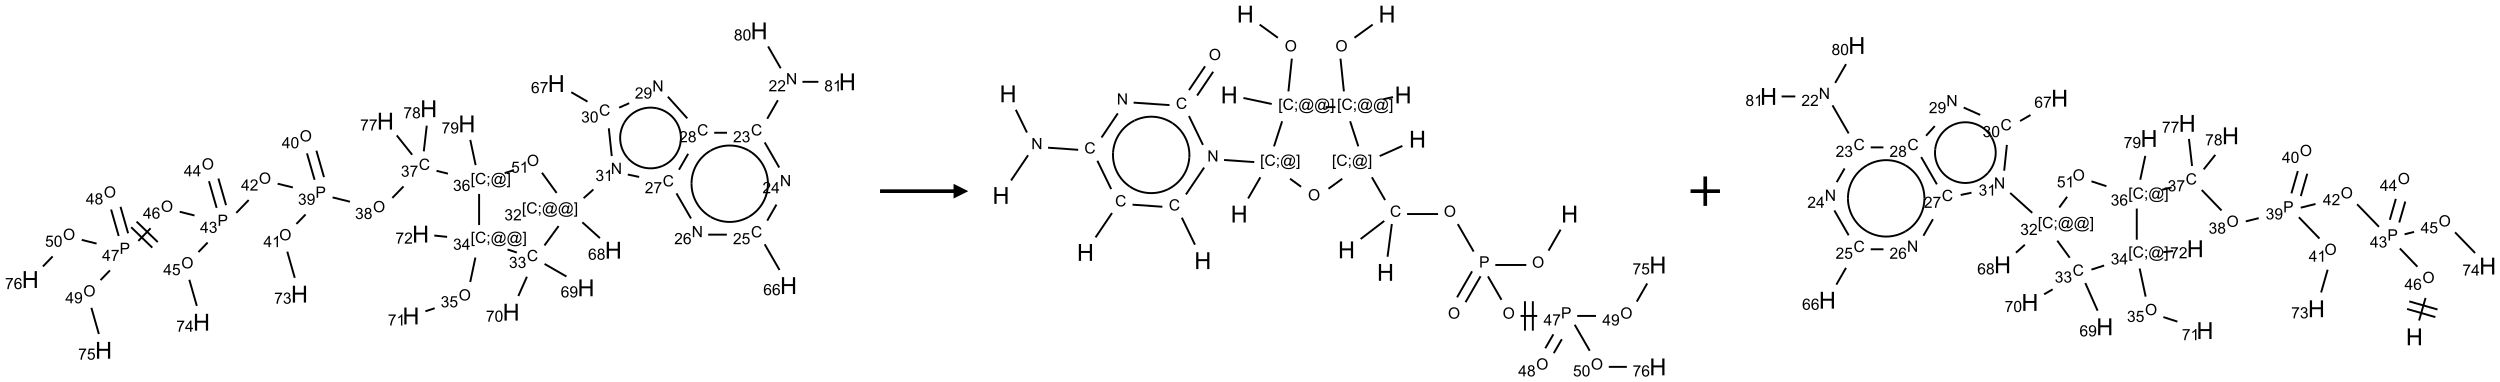 <?xml version="1.0" encoding="UTF-8"?>
<svg xmlns="http://www.w3.org/2000/svg" xmlns:xlink="http://www.w3.org/1999/xlink" width="1700" height="260" viewBox="0 0 1700 260">
<defs>
<g>
<g id="glyph-0-0">
<path d="M 1.332 0 L 1.332 -6.668 L 6.668 -6.668 L 6.668 0 Z M 1.5 -0.168 L 6.5 -0.168 L 6.5 -6.5 L 1.5 -6.5 Z M 1.5 -0.168 "/>
</g>
<g id="glyph-0-1">
<path d="M 0.812 0 L 0.812 -7.637 L 1.848 -7.637 L 5.859 -1.641 L 5.859 -7.637 L 6.828 -7.637 L 6.828 0 L 5.793 0 L 1.781 -6 L 1.781 0 Z M 0.812 0 "/>
</g>
<g id="glyph-0-2">
<path d="M 5.371 -0.902 L 5.371 0 L 0.324 0 C 0.316 -0.227 0.352 -0.441 0.434 -0.652 C 0.562 -0.996 0.766 -1.332 1.051 -1.668 C 1.332 -2 1.742 -2.387 2.277 -2.824 C 3.105 -3.504 3.668 -4.043 3.957 -4.441 C 4.25 -4.84 4.395 -5.215 4.395 -5.566 C 4.395 -5.938 4.262 -6.254 3.996 -6.508 C 3.73 -6.762 3.387 -6.891 2.957 -6.891 C 2.508 -6.891 2.145 -6.754 1.875 -6.484 C 1.605 -6.215 1.469 -5.84 1.465 -5.359 L 0.5 -5.457 C 0.566 -6.176 0.812 -6.727 1.246 -7.102 C 1.676 -7.477 2.254 -7.668 2.98 -7.668 C 3.711 -7.668 4.293 -7.465 4.719 -7.059 C 5.145 -6.652 5.359 -6.148 5.359 -5.547 C 5.359 -5.242 5.297 -4.941 5.172 -4.645 C 5.047 -4.352 4.84 -4.039 4.551 -3.715 C 4.262 -3.387 3.777 -2.938 3.105 -2.371 C 2.543 -1.898 2.18 -1.578 2.02 -1.41 C 1.859 -1.242 1.73 -1.07 1.625 -0.902 Z M 5.371 -0.902 "/>
</g>
<g id="glyph-0-3">
<path d="M 6.27 -2.676 L 7.281 -2.422 C 7.07 -1.594 6.688 -0.961 6.137 -0.523 C 5.586 -0.086 4.914 0.129 4.121 0.129 C 3.297 0.129 2.629 -0.039 2.113 -0.371 C 1.598 -0.707 1.203 -1.191 0.934 -1.828 C 0.664 -2.465 0.531 -3.145 0.531 -3.875 C 0.531 -4.672 0.684 -5.363 0.988 -5.957 C 1.293 -6.547 1.723 -6.996 2.285 -7.305 C 2.844 -7.613 3.461 -7.766 4.137 -7.766 C 4.898 -7.766 5.543 -7.57 6.062 -7.184 C 6.582 -6.793 6.945 -6.246 7.152 -5.543 L 6.156 -5.309 C 5.98 -5.863 5.723 -6.266 5.387 -6.52 C 5.051 -6.773 4.625 -6.902 4.113 -6.902 C 3.527 -6.902 3.039 -6.762 2.645 -6.48 C 2.25 -6.199 1.973 -5.82 1.812 -5.348 C 1.652 -4.871 1.574 -4.383 1.574 -3.879 C 1.574 -3.23 1.668 -2.664 1.855 -2.18 C 2.047 -1.695 2.34 -1.332 2.738 -1.094 C 3.137 -0.855 3.57 -0.734 4.035 -0.734 C 4.602 -0.734 5.082 -0.898 5.473 -1.223 C 5.867 -1.551 6.133 -2.035 6.27 -2.676 Z M 6.27 -2.676 "/>
</g>
<g id="glyph-0-4">
<path d="M 0.449 -2.016 L 1.387 -2.141 C 1.492 -1.609 1.676 -1.227 1.934 -0.992 C 2.191 -0.758 2.508 -0.641 2.879 -0.641 C 3.32 -0.641 3.695 -0.793 3.996 -1.098 C 4.301 -1.402 4.453 -1.781 4.453 -2.234 C 4.453 -2.664 4.312 -3.02 4.031 -3.301 C 3.75 -3.578 3.391 -3.719 2.957 -3.719 C 2.781 -3.719 2.562 -3.684 2.297 -3.613 L 2.402 -4.438 C 2.465 -4.43 2.516 -4.426 2.551 -4.426 C 2.949 -4.426 3.312 -4.531 3.629 -4.738 C 3.949 -4.949 4.109 -5.27 4.109 -5.703 C 4.109 -6.047 3.992 -6.332 3.762 -6.559 C 3.527 -6.785 3.227 -6.895 2.859 -6.895 C 2.496 -6.895 2.191 -6.781 1.949 -6.551 C 1.707 -6.324 1.547 -5.98 1.48 -5.52 L 0.543 -5.688 C 0.656 -6.316 0.918 -6.805 1.324 -7.148 C 1.73 -7.492 2.234 -7.668 2.84 -7.668 C 3.254 -7.668 3.641 -7.578 3.988 -7.398 C 4.34 -7.219 4.609 -6.977 4.793 -6.668 C 4.98 -6.359 5.074 -6.031 5.074 -5.684 C 5.074 -5.352 4.984 -5.051 4.809 -4.781 C 4.629 -4.512 4.367 -4.297 4.02 -4.137 C 4.473 -4.031 4.824 -3.816 5.074 -3.488 C 5.324 -3.16 5.449 -2.75 5.449 -2.254 C 5.449 -1.59 5.203 -1.023 4.719 -0.559 C 4.234 -0.098 3.617 0.137 2.875 0.137 C 2.203 0.137 1.648 -0.062 1.207 -0.465 C 0.762 -0.863 0.512 -1.379 0.449 -2.016 Z M 0.449 -2.016 "/>
</g>
<g id="glyph-0-5">
<path d="M 3.449 0 L 3.449 -1.828 L 0.137 -1.828 L 0.137 -2.688 L 3.621 -7.637 L 4.387 -7.637 L 4.387 -2.688 L 5.418 -2.688 L 5.418 -1.828 L 4.387 -1.828 L 4.387 0 Z M 3.449 -2.688 L 3.449 -6.129 L 1.059 -2.688 Z M 3.449 -2.688 "/>
</g>
<g id="glyph-0-6">
<path d="M 0.441 -2 L 1.426 -2.082 C 1.5 -1.605 1.668 -1.242 1.934 -1.004 C 2.199 -0.762 2.52 -0.641 2.895 -0.641 C 3.348 -0.641 3.73 -0.812 4.043 -1.152 C 4.355 -1.492 4.512 -1.941 4.512 -2.504 C 4.512 -3.039 4.359 -3.461 4.059 -3.77 C 3.758 -4.078 3.367 -4.234 2.879 -4.234 C 2.578 -4.234 2.305 -4.164 2.062 -4.027 C 1.82 -3.891 1.629 -3.715 1.488 -3.496 L 0.609 -3.609 L 1.348 -7.531 L 5.145 -7.531 L 5.145 -6.637 L 2.098 -6.637 L 1.688 -4.582 C 2.145 -4.902 2.625 -5.062 3.129 -5.062 C 3.797 -5.062 4.359 -4.832 4.816 -4.371 C 5.277 -3.91 5.504 -3.312 5.504 -2.59 C 5.504 -1.898 5.305 -1.301 4.902 -0.797 C 4.41 -0.18 3.742 0.129 2.895 0.129 C 2.199 0.129 1.633 -0.062 1.195 -0.453 C 0.758 -0.844 0.504 -1.359 0.441 -2 Z M 0.441 -2 "/>
</g>
<g id="glyph-0-7">
<path d="M 5.309 -5.766 L 4.375 -5.691 C 4.293 -6.059 4.172 -6.328 4.02 -6.496 C 3.766 -6.762 3.453 -6.895 3.082 -6.895 C 2.785 -6.895 2.523 -6.812 2.297 -6.645 C 2 -6.43 1.77 -6.117 1.598 -5.703 C 1.43 -5.289 1.34 -4.703 1.332 -3.938 C 1.559 -4.281 1.836 -4.535 2.16 -4.703 C 2.488 -4.871 2.828 -4.953 3.188 -4.953 C 3.812 -4.953 4.344 -4.723 4.785 -4.262 C 5.223 -3.801 5.441 -3.207 5.441 -2.48 C 5.441 -2 5.34 -1.555 5.133 -1.145 C 4.926 -0.73 4.641 -0.418 4.281 -0.199 C 3.922 0.02 3.512 0.129 3.051 0.129 C 2.27 0.129 1.633 -0.156 1.141 -0.73 C 0.648 -1.305 0.402 -2.254 0.402 -3.574 C 0.402 -5.051 0.672 -6.121 1.219 -6.793 C 1.695 -7.375 2.336 -7.668 3.141 -7.668 C 3.742 -7.668 4.234 -7.5 4.617 -7.16 C 5 -6.824 5.23 -6.359 5.309 -5.766 Z M 1.48 -2.473 C 1.48 -2.152 1.547 -1.844 1.684 -1.547 C 1.82 -1.25 2.016 -1.027 2.262 -0.871 C 2.508 -0.719 2.766 -0.641 3.035 -0.641 C 3.434 -0.641 3.773 -0.801 4.059 -1.121 C 4.344 -1.441 4.484 -1.875 4.484 -2.422 C 4.484 -2.949 4.344 -3.367 4.062 -3.668 C 3.781 -3.973 3.426 -4.125 3 -4.125 C 2.578 -4.125 2.219 -3.973 1.922 -3.668 C 1.625 -3.363 1.48 -2.969 1.48 -2.473 Z M 1.48 -2.473 "/>
</g>
<g id="glyph-0-8">
<path d="M 0.504 -6.637 L 0.504 -7.535 L 5.449 -7.535 L 5.449 -6.809 C 4.961 -6.289 4.48 -5.602 4.004 -4.746 C 3.527 -3.887 3.156 -3.004 2.895 -2.098 C 2.707 -1.461 2.59 -0.762 2.535 0 L 1.574 0 C 1.582 -0.602 1.703 -1.328 1.926 -2.176 C 2.152 -3.027 2.477 -3.848 2.898 -4.637 C 3.32 -5.426 3.77 -6.094 4.246 -6.637 Z M 0.504 -6.637 "/>
</g>
<g id="glyph-0-9">
<path d="M 1.887 -4.141 C 1.496 -4.281 1.207 -4.484 1.02 -4.75 C 0.832 -5.016 0.738 -5.328 0.738 -5.699 C 0.738 -6.254 0.938 -6.719 1.34 -7.098 C 1.738 -7.477 2.27 -7.668 2.934 -7.668 C 3.598 -7.668 4.137 -7.473 4.543 -7.086 C 4.949 -6.699 5.152 -6.227 5.152 -5.672 C 5.152 -5.316 5.059 -5.008 4.871 -4.746 C 4.688 -4.484 4.406 -4.281 4.027 -4.141 C 4.496 -3.988 4.852 -3.742 5.098 -3.402 C 5.34 -3.062 5.465 -2.656 5.465 -2.184 C 5.465 -1.531 5.234 -0.98 4.77 -0.535 C 4.309 -0.09 3.703 0.129 2.949 0.129 C 2.195 0.129 1.586 -0.094 1.125 -0.539 C 0.664 -0.984 0.434 -1.543 0.434 -2.207 C 0.434 -2.703 0.559 -3.121 0.809 -3.457 C 1.062 -3.793 1.422 -4.02 1.887 -4.141 Z M 1.699 -5.73 C 1.699 -5.367 1.812 -5.074 2.047 -4.844 C 2.281 -4.613 2.582 -4.5 2.953 -4.5 C 3.312 -4.5 3.609 -4.613 3.84 -4.84 C 4.07 -5.066 4.188 -5.348 4.188 -5.676 C 4.188 -6.02 4.07 -6.309 3.832 -6.543 C 3.594 -6.777 3.297 -6.895 2.941 -6.895 C 2.586 -6.895 2.289 -6.781 2.051 -6.551 C 1.816 -6.324 1.699 -6.047 1.699 -5.73 Z M 1.395 -2.203 C 1.395 -1.938 1.461 -1.676 1.586 -1.426 C 1.711 -1.176 1.902 -0.984 2.152 -0.848 C 2.402 -0.711 2.672 -0.641 2.957 -0.641 C 3.406 -0.641 3.777 -0.785 4.066 -1.074 C 4.359 -1.363 4.504 -1.727 4.504 -2.172 C 4.504 -2.625 4.355 -2.996 4.055 -3.293 C 3.754 -3.586 3.379 -3.734 2.926 -3.734 C 2.484 -3.734 2.121 -3.59 1.832 -3.297 C 1.543 -3.004 1.395 -2.641 1.395 -2.203 Z M 1.395 -2.203 "/>
</g>
<g id="glyph-0-10">
<path d="M 0.582 -1.766 L 1.484 -1.848 C 1.562 -1.426 1.707 -1.117 1.922 -0.926 C 2.137 -0.734 2.414 -0.641 2.75 -0.641 C 3.039 -0.641 3.289 -0.707 3.508 -0.84 C 3.727 -0.973 3.902 -1.148 4.043 -1.367 C 4.18 -1.586 4.297 -1.887 4.391 -2.262 C 4.484 -2.637 4.531 -3.016 4.531 -3.406 C 4.531 -3.449 4.531 -3.512 4.527 -3.594 C 4.34 -3.297 4.082 -3.055 3.758 -2.867 C 3.434 -2.68 3.082 -2.59 2.703 -2.59 C 2.07 -2.59 1.535 -2.816 1.098 -3.277 C 0.66 -3.734 0.441 -4.34 0.441 -5.09 C 0.441 -5.863 0.672 -6.484 1.129 -6.957 C 1.586 -7.43 2.156 -7.668 2.844 -7.668 C 3.34 -7.668 3.793 -7.531 4.207 -7.266 C 4.617 -7 4.93 -6.617 5.145 -6.121 C 5.355 -5.629 5.465 -4.91 5.465 -3.973 C 5.465 -2.996 5.359 -2.223 5.145 -1.645 C 4.934 -1.066 4.617 -0.625 4.199 -0.324 C 3.781 -0.02 3.293 0.129 2.73 0.129 C 2.133 0.129 1.645 -0.035 1.266 -0.367 C 0.887 -0.699 0.66 -1.164 0.582 -1.766 Z M 4.422 -5.137 C 4.422 -5.676 4.277 -6.102 3.992 -6.418 C 3.707 -6.734 3.359 -6.891 2.957 -6.891 C 2.543 -6.891 2.18 -6.719 1.871 -6.379 C 1.562 -6.039 1.406 -5.598 1.406 -5.059 C 1.406 -4.57 1.555 -4.176 1.848 -3.871 C 2.141 -3.566 2.5 -3.418 2.934 -3.418 C 3.367 -3.418 3.723 -3.57 4.004 -3.871 C 4.281 -4.176 4.422 -4.598 4.422 -5.137 Z M 4.422 -5.137 "/>
</g>
<g id="glyph-0-11">
<path d="M 0.441 -3.766 C 0.441 -4.668 0.535 -5.395 0.723 -5.945 C 0.906 -6.496 1.184 -6.922 1.551 -7.219 C 1.918 -7.516 2.375 -7.668 2.934 -7.668 C 3.344 -7.668 3.703 -7.586 4.012 -7.418 C 4.32 -7.254 4.574 -7.016 4.777 -6.707 C 4.977 -6.395 5.137 -6.016 5.25 -5.57 C 5.363 -5.125 5.422 -4.523 5.422 -3.766 C 5.422 -2.871 5.328 -2.148 5.145 -1.598 C 4.961 -1.047 4.688 -0.621 4.32 -0.32 C 3.953 -0.02 3.492 0.129 2.934 0.129 C 2.195 0.129 1.617 -0.133 1.199 -0.66 C 0.695 -1.297 0.441 -2.332 0.441 -3.766 Z M 1.406 -3.766 C 1.406 -2.512 1.555 -1.68 1.848 -1.262 C 2.141 -0.848 2.5 -0.641 2.934 -0.641 C 3.363 -0.641 3.727 -0.848 4.02 -1.266 C 4.312 -1.684 4.457 -2.516 4.457 -3.766 C 4.457 -5.023 4.312 -5.859 4.02 -6.27 C 3.727 -6.684 3.359 -6.891 2.922 -6.891 C 2.492 -6.891 2.148 -6.707 1.891 -6.344 C 1.566 -5.879 1.406 -5.02 1.406 -3.766 Z M 1.406 -3.766 "/>
</g>
<g id="glyph-0-12">
<path d="M 3.973 0 L 3.035 0 L 3.035 -5.973 C 2.809 -5.758 2.516 -5.543 2.148 -5.328 C 1.781 -5.113 1.453 -4.953 1.16 -4.844 L 1.16 -5.75 C 1.684 -5.996 2.145 -6.297 2.535 -6.645 C 2.93 -6.996 3.207 -7.336 3.371 -7.668 L 3.973 -7.668 Z M 3.973 0 "/>
</g>
<g id="glyph-0-13">
<path d="M 0.723 2.121 L 0.723 -7.637 L 2.793 -7.637 L 2.793 -6.859 L 1.66 -6.859 L 1.66 1.344 L 2.793 1.344 L 2.793 2.121 Z M 0.723 2.121 "/>
</g>
<g id="glyph-0-14">
<path d="M 0.949 -4.465 L 0.949 -5.531 L 2.016 -5.531 L 2.016 -4.465 Z M 0.949 0 L 0.949 -1.066 L 2.016 -1.066 L 2.016 0 C 2.016 0.391 1.945 0.711 1.809 0.949 C 1.668 1.191 1.449 1.379 1.145 1.512 L 0.887 1.109 C 1.082 1.023 1.23 0.895 1.324 0.727 C 1.418 0.559 1.469 0.316 1.48 0 Z M 0.949 0 "/>
</g>
<g id="glyph-0-15">
<path d="M 6.047 -0.848 C 5.82 -0.59 5.57 -0.379 5.289 -0.223 C 5.008 -0.062 4.73 0.016 4.449 0.016 C 4.141 0.016 3.84 -0.074 3.547 -0.254 C 3.254 -0.434 3.02 -0.715 2.836 -1.09 C 2.652 -1.465 2.562 -1.875 2.562 -2.324 C 2.562 -2.875 2.703 -3.43 2.988 -3.98 C 3.27 -4.535 3.621 -4.953 4.043 -5.23 C 4.461 -5.508 4.871 -5.645 5.266 -5.645 C 5.566 -5.645 5.855 -5.566 6.129 -5.41 C 6.402 -5.25 6.641 -5.012 6.84 -4.688 L 7.016 -5.496 L 7.949 -5.496 L 7.199 -2 C 7.094 -1.516 7.043 -1.246 7.043 -1.191 C 7.043 -1.098 7.078 -1.02 7.148 -0.949 C 7.219 -0.883 7.305 -0.848 7.406 -0.848 C 7.59 -0.848 7.832 -0.953 8.129 -1.168 C 8.527 -1.445 8.84 -1.816 9.07 -2.285 C 9.301 -2.75 9.418 -3.234 9.418 -3.73 C 9.418 -4.309 9.27 -4.852 8.973 -5.355 C 8.676 -5.859 8.23 -6.262 7.645 -6.562 C 7.055 -6.863 6.406 -7.016 5.691 -7.016 C 4.879 -7.016 4.137 -6.824 3.465 -6.445 C 2.793 -6.066 2.273 -5.52 1.902 -4.809 C 1.535 -4.098 1.348 -3.34 1.348 -2.527 C 1.348 -1.676 1.535 -0.941 1.902 -0.328 C 2.273 0.285 2.809 0.742 3.508 1.035 C 4.207 1.328 4.984 1.473 5.832 1.473 C 6.742 1.473 7.504 1.32 8.121 1.016 C 8.734 0.711 9.195 0.34 9.5 -0.098 L 10.441 -0.098 C 10.266 0.266 9.961 0.637 9.531 1.016 C 9.102 1.395 8.59 1.695 7.996 1.914 C 7.402 2.133 6.688 2.246 5.848 2.246 C 5.078 2.246 4.367 2.145 3.715 1.949 C 3.066 1.75 2.512 1.453 2.051 1.055 C 1.594 0.656 1.25 0.199 1.016 -0.316 C 0.723 -0.973 0.578 -1.684 0.578 -2.441 C 0.578 -3.289 0.75 -4.098 1.098 -4.863 C 1.523 -5.805 2.125 -6.527 2.902 -7.027 C 3.684 -7.527 4.629 -7.777 5.738 -7.777 C 6.602 -7.777 7.375 -7.602 8.059 -7.246 C 8.746 -6.895 9.285 -6.371 9.684 -5.672 C 10.02 -5.07 10.188 -4.418 10.188 -3.715 C 10.188 -2.707 9.832 -1.812 9.125 -1.031 C 8.492 -0.328 7.801 0.02 7.051 0.02 C 6.812 0.02 6.617 -0.016 6.473 -0.09 C 6.324 -0.16 6.215 -0.266 6.145 -0.402 C 6.102 -0.488 6.066 -0.637 6.047 -0.848 Z M 3.527 -2.262 C 3.527 -1.785 3.641 -1.414 3.863 -1.152 C 4.09 -0.887 4.348 -0.754 4.641 -0.754 C 4.836 -0.754 5.039 -0.812 5.254 -0.93 C 5.469 -1.047 5.676 -1.219 5.871 -1.449 C 6.066 -1.676 6.23 -1.969 6.355 -2.32 C 6.48 -2.672 6.543 -3.027 6.543 -3.379 C 6.543 -3.852 6.426 -4.219 6.191 -4.48 C 5.957 -4.738 5.672 -4.871 5.332 -4.871 C 5.109 -4.871 4.902 -4.812 4.707 -4.699 C 4.512 -4.586 4.32 -4.406 4.137 -4.156 C 3.953 -3.906 3.805 -3.602 3.691 -3.246 C 3.582 -2.887 3.527 -2.559 3.527 -2.262 Z M 3.527 -2.262 "/>
</g>
<g id="glyph-0-16">
<path d="M 2.27 2.121 L 0.203 2.121 L 0.203 1.344 L 1.332 1.344 L 1.332 -6.859 L 0.203 -6.859 L 0.203 -7.637 L 2.27 -7.637 Z M 2.27 2.121 "/>
</g>
<g id="glyph-0-17">
<path d="M 0.516 -3.719 C 0.516 -4.984 0.855 -5.977 1.535 -6.695 C 2.215 -7.414 3.094 -7.77 4.172 -7.77 C 4.875 -7.77 5.512 -7.602 6.078 -7.266 C 6.645 -6.93 7.074 -6.461 7.371 -5.855 C 7.668 -5.254 7.816 -4.57 7.816 -3.809 C 7.816 -3.035 7.66 -2.34 7.348 -1.73 C 7.035 -1.117 6.594 -0.656 6.02 -0.34 C 5.449 -0.027 4.828 0.129 4.168 0.129 C 3.449 0.129 2.805 -0.043 2.238 -0.391 C 1.672 -0.738 1.246 -1.211 0.953 -1.812 C 0.66 -2.414 0.516 -3.047 0.516 -3.719 Z M 1.559 -3.703 C 1.559 -2.781 1.805 -2.059 2.301 -1.527 C 2.793 -1 3.414 -0.734 4.16 -0.734 C 4.922 -0.734 5.547 -1 6.039 -1.535 C 6.531 -2.07 6.777 -2.828 6.777 -3.812 C 6.777 -4.434 6.672 -4.977 6.461 -5.441 C 6.25 -5.902 5.945 -6.262 5.539 -6.52 C 5.133 -6.773 4.68 -6.902 4.176 -6.902 C 3.461 -6.902 2.848 -6.656 2.332 -6.164 C 1.816 -5.672 1.559 -4.852 1.559 -3.703 Z M 1.559 -3.703 "/>
</g>
<g id="glyph-0-18">
<path d="M 0.824 0 L 0.824 -7.637 L 3.703 -7.637 C 4.211 -7.637 4.598 -7.609 4.863 -7.562 C 5.238 -7.5 5.555 -7.383 5.809 -7.207 C 6.062 -7.031 6.266 -6.785 6.418 -6.469 C 6.574 -6.152 6.652 -5.805 6.652 -5.426 C 6.652 -4.777 6.445 -4.227 6.031 -3.777 C 5.617 -3.328 4.871 -3.105 3.793 -3.105 L 1.832 -3.105 L 1.832 0 Z M 1.832 -4.004 L 3.809 -4.004 C 4.461 -4.004 4.922 -4.125 5.199 -4.371 C 5.473 -4.613 5.609 -4.953 5.609 -5.395 C 5.609 -5.715 5.527 -5.988 5.367 -6.215 C 5.207 -6.441 4.992 -6.594 4.73 -6.668 C 4.559 -6.711 4.246 -6.734 3.785 -6.734 L 1.832 -6.734 Z M 1.832 -4.004 "/>
</g>
<g id="glyph-1-0">
<path d="M 2 0 L 2 -10 L 10 -10 L 10 0 Z M 2.25 -0.25 L 9.75 -0.25 L 9.75 -9.75 L 2.25 -9.75 Z M 2.25 -0.25 "/>
</g>
<g id="glyph-1-1">
<path d="M 1.281 0 L 1.281 -11.453 L 2.797 -11.453 L 2.797 -6.75 L 8.75 -6.75 L 8.75 -11.453 L 10.266 -11.453 L 10.266 0 L 8.75 0 L 8.75 -5.398 L 2.797 -5.398 L 2.797 0 Z M 1.281 0 "/>
</g>
</g>
</defs>
<path fill="none" stroke-width="0.033" stroke-linecap="butt" stroke-linejoin="miter" stroke="rgb(0%, 0%, 0%)" stroke-opacity="1" stroke-miterlimit="10" d="M 12.709 1.179 L 12.528 1.494 " transform="matrix(40, 0, 0, 40, 20.592, 20.998)"/>
<path fill="none" stroke-width="0.033" stroke-linecap="butt" stroke-linejoin="miter" stroke="rgb(0%, 0%, 0%)" stroke-opacity="1" stroke-miterlimit="10" d="M 12.485 1.896 L 12.732 2.323 " transform="matrix(40, 0, 0, 40, 20.592, 20.998)"/>
<path fill="none" stroke-width="0.033" stroke-linecap="butt" stroke-linejoin="miter" stroke="rgb(0%, 0%, 0%)" stroke-opacity="1" stroke-miterlimit="10" d="M 12.685 2.953 L 12.528 3.226 " transform="matrix(40, 0, 0, 40, 20.592, 20.998)"/>
<path fill="none" stroke-width="0.033" stroke-linecap="butt" stroke-linejoin="miter" stroke="rgb(0%, 0%, 0%)" stroke-opacity="1" stroke-miterlimit="10" d="M 12.485 3.628 L 12.737 4.065 " transform="matrix(40, 0, 0, 40, 20.592, 20.998)"/>
<path fill="none" stroke-width="0.033" stroke-linecap="butt" stroke-linejoin="miter" stroke="rgb(0%, 0%, 0%)" stroke-opacity="1" stroke-miterlimit="10" d="M 11.842 3.464 L 11.524 3.464 " transform="matrix(40, 0, 0, 40, 20.592, 20.998)"/>
<path fill="none" stroke-width="0.033" stroke-linecap="butt" stroke-linejoin="miter" stroke="rgb(0%, 0%, 0%)" stroke-opacity="1" stroke-miterlimit="10" d="M 11.232 3.189 L 10.985 2.762 " transform="matrix(40, 0, 0, 40, 20.592, 20.998)"/>
<path fill="none" stroke-width="0.033" stroke-linecap="butt" stroke-linejoin="miter" stroke="rgb(0%, 0%, 0%)" stroke-opacity="1" stroke-miterlimit="10" d="M 11.028 2.36 L 11.184 2.09 " transform="matrix(40, 0, 0, 40, 20.592, 20.998)"/>
<path fill="none" stroke-width="0.033" stroke-linecap="butt" stroke-linejoin="miter" stroke="rgb(0%, 0%, 0%)" stroke-opacity="1" stroke-miterlimit="10" d="M 11.627 1.732 L 11.844 1.732 " transform="matrix(40, 0, 0, 40, 20.592, 20.998)"/>
<path fill="none" stroke-width="0.033" stroke-linecap="butt" stroke-linejoin="miter" stroke="rgb(0%, 0%, 0%)" stroke-opacity="1" stroke-miterlimit="10" d="M 11.169 1.487 L 10.839 1.119 " transform="matrix(40, 0, 0, 40, 20.592, 20.998)"/>
<path fill="none" stroke-width="0.033" stroke-linecap="butt" stroke-linejoin="miter" stroke="rgb(0%, 0%, 0%)" stroke-opacity="1" stroke-miterlimit="10" d="M 10.182 1.229 L 10.011 1.305 " transform="matrix(40, 0, 0, 40, 20.592, 20.998)"/>
<path fill="none" stroke-width="0.033" stroke-linecap="butt" stroke-linejoin="miter" stroke="rgb(0%, 0%, 0%)" stroke-opacity="1" stroke-miterlimit="10" d="M 9.473 1.203 L 9.197 1.043 " transform="matrix(40, 0, 0, 40, 20.592, 20.998)"/>
<path fill="none" stroke-width="0.033" stroke-linecap="butt" stroke-linejoin="miter" stroke="rgb(0%, 0%, 0%)" stroke-opacity="1" stroke-miterlimit="10" d="M 9.835 1.656 L 9.885 2.128 " transform="matrix(40, 0, 0, 40, 20.592, 20.998)"/>
<path fill="none" stroke-width="0.033" stroke-linecap="butt" stroke-linejoin="miter" stroke="rgb(0%, 0%, 0%)" stroke-opacity="1" stroke-miterlimit="10" d="M 10.157 2.442 L 10.351 2.483 " transform="matrix(40, 0, 0, 40, 20.592, 20.998)"/>
<path fill="none" stroke-width="0.033" stroke-linecap="butt" stroke-linejoin="miter" stroke="rgb(0%, 0%, 0%)" stroke-opacity="1" stroke-miterlimit="10" d="M 9.573 2.696 L 9.407 2.844 " transform="matrix(40, 0, 0, 40, 20.592, 20.998)"/>
<path fill="none" stroke-width="0.033" stroke-linecap="butt" stroke-linejoin="miter" stroke="rgb(0%, 0%, 0%)" stroke-opacity="1" stroke-miterlimit="10" d="M 9.385 3.254 L 9.684 3.523 " transform="matrix(40, 0, 0, 40, 20.592, 20.998)"/>
<path fill="none" stroke-width="0.033" stroke-linecap="butt" stroke-linejoin="miter" stroke="rgb(0%, 0%, 0%)" stroke-opacity="1" stroke-miterlimit="10" d="M 8.981 3.318 L 8.741 3.648 " transform="matrix(40, 0, 0, 40, 20.592, 20.998)"/>
<path fill="none" stroke-width="0.033" stroke-linecap="butt" stroke-linejoin="miter" stroke="rgb(0%, 0%, 0%)" stroke-opacity="1" stroke-miterlimit="10" d="M 8.743 3.962 L 9.115 4.176 " transform="matrix(40, 0, 0, 40, 20.592, 20.998)"/>
<path fill="none" stroke-width="0.033" stroke-linecap="butt" stroke-linejoin="miter" stroke="rgb(0%, 0%, 0%)" stroke-opacity="1" stroke-miterlimit="10" d="M 8.443 4.179 L 8.297 4.507 " transform="matrix(40, 0, 0, 40, 20.592, 20.998)"/>
<path fill="none" stroke-width="0.033" stroke-linecap="butt" stroke-linejoin="miter" stroke="rgb(0%, 0%, 0%)" stroke-opacity="1" stroke-miterlimit="10" d="M 8.272 3.768 L 8.113 3.716 " transform="matrix(40, 0, 0, 40, 20.592, 20.998)"/>
<path fill="none" stroke-width="0.033" stroke-linecap="butt" stroke-linejoin="miter" stroke="rgb(0%, 0%, 0%)" stroke-opacity="1" stroke-miterlimit="10" d="M 7.567 3.854 L 7.479 4.269 " transform="matrix(40, 0, 0, 40, 20.592, 20.998)"/>
<path fill="none" stroke-width="0.033" stroke-linecap="butt" stroke-linejoin="miter" stroke="rgb(0%, 0%, 0%)" stroke-opacity="1" stroke-miterlimit="10" d="M 6.875 4.715 L 6.717 4.767 " transform="matrix(40, 0, 0, 40, 20.592, 20.998)"/>
<path fill="none" stroke-width="0.033" stroke-linecap="butt" stroke-linejoin="miter" stroke="rgb(0%, 0%, 0%)" stroke-opacity="1" stroke-miterlimit="10" d="M 7.086 3.502 L 6.868 3.479 " transform="matrix(40, 0, 0, 40, 20.592, 20.998)"/>
<path fill="none" stroke-width="0.033" stroke-linecap="butt" stroke-linejoin="miter" stroke="rgb(0%, 0%, 0%)" stroke-opacity="1" stroke-miterlimit="10" d="M 7.63 3.301 L 7.63 2.772 " transform="matrix(40, 0, 0, 40, 20.592, 20.998)"/>
<path fill="none" stroke-width="0.033" stroke-linecap="butt" stroke-linejoin="miter" stroke="rgb(0%, 0%, 0%)" stroke-opacity="1" stroke-miterlimit="10" d="M 7.1 2.427 L 6.906 2.379 " transform="matrix(40, 0, 0, 40, 20.592, 20.998)"/>
<path fill="none" stroke-width="0.033" stroke-linecap="butt" stroke-linejoin="miter" stroke="rgb(0%, 0%, 0%)" stroke-opacity="1" stroke-miterlimit="10" d="M 6.345 2.644 L 6.155 2.84 " transform="matrix(40, 0, 0, 40, 20.592, 20.998)"/>
<path fill="none" stroke-width="0.033" stroke-linecap="butt" stroke-linejoin="miter" stroke="rgb(0%, 0%, 0%)" stroke-opacity="1" stroke-miterlimit="10" d="M 5.434 2.904 L 5.139 2.831 " transform="matrix(40, 0, 0, 40, 20.592, 20.998)"/>
<path fill="none" stroke-width="0.033" stroke-linecap="butt" stroke-linejoin="miter" stroke="rgb(0%, 0%, 0%)" stroke-opacity="1" stroke-miterlimit="10" d="M 4.993 2.486 L 4.864 2.037 " transform="matrix(40, 0, 0, 40, 20.592, 20.998)"/>
<path fill="none" stroke-width="0.033" stroke-linecap="butt" stroke-linejoin="miter" stroke="rgb(0%, 0%, 0%)" stroke-opacity="1" stroke-miterlimit="10" d="M 4.833 2.532 L 4.704 2.082 " transform="matrix(40, 0, 0, 40, 20.592, 20.998)"/>
<path fill="none" stroke-width="0.033" stroke-linecap="butt" stroke-linejoin="miter" stroke="rgb(0%, 0%, 0%)" stroke-opacity="1" stroke-miterlimit="10" d="M 4.68 3.121 L 4.524 3.282 " transform="matrix(40, 0, 0, 40, 20.592, 20.998)"/>
<path fill="none" stroke-width="0.033" stroke-linecap="butt" stroke-linejoin="miter" stroke="rgb(0%, 0%, 0%)" stroke-opacity="1" stroke-miterlimit="10" d="M 4.369 3.753 L 4.496 4.198 " transform="matrix(40, 0, 0, 40, 20.592, 20.998)"/>
<path fill="none" stroke-width="0.033" stroke-linecap="butt" stroke-linejoin="miter" stroke="rgb(0%, 0%, 0%)" stroke-opacity="1" stroke-miterlimit="10" d="M 4.464 2.662 L 4.205 2.598 " transform="matrix(40, 0, 0, 40, 20.592, 20.998)"/>
<path fill="none" stroke-width="0.033" stroke-linecap="butt" stroke-linejoin="miter" stroke="rgb(0%, 0%, 0%)" stroke-opacity="1" stroke-miterlimit="10" d="M 3.713 2.876 L 3.502 3.094 " transform="matrix(40, 0, 0, 40, 20.592, 20.998)"/>
<path fill="none" stroke-width="0.033" stroke-linecap="butt" stroke-linejoin="miter" stroke="rgb(0%, 0%, 0%)" stroke-opacity="1" stroke-miterlimit="10" d="M 3.328 2.963 L 3.198 2.51 " transform="matrix(40, 0, 0, 40, 20.592, 20.998)"/>
<path fill="none" stroke-width="0.033" stroke-linecap="butt" stroke-linejoin="miter" stroke="rgb(0%, 0%, 0%)" stroke-opacity="1" stroke-miterlimit="10" d="M 3.168 3.009 L 3.038 2.556 " transform="matrix(40, 0, 0, 40, 20.592, 20.998)"/>
<path fill="none" stroke-width="0.033" stroke-linecap="butt" stroke-linejoin="miter" stroke="rgb(0%, 0%, 0%)" stroke-opacity="1" stroke-miterlimit="10" d="M 3.015 3.598 L 2.859 3.76 " transform="matrix(40, 0, 0, 40, 20.592, 20.998)"/>
<path fill="none" stroke-width="0.033" stroke-linecap="butt" stroke-linejoin="miter" stroke="rgb(0%, 0%, 0%)" stroke-opacity="1" stroke-miterlimit="10" d="M 2.704 4.231 L 2.831 4.675 " transform="matrix(40, 0, 0, 40, 20.592, 20.998)"/>
<path fill="none" stroke-width="0.033" stroke-linecap="butt" stroke-linejoin="miter" stroke="rgb(0%, 0%, 0%)" stroke-opacity="1" stroke-miterlimit="10" d="M 2.792 3.138 L 2.54 3.075 " transform="matrix(40, 0, 0, 40, 20.592, 20.998)"/>
<path fill="none" stroke-width="0.033" stroke-linecap="butt" stroke-linejoin="miter" stroke="rgb(0%, 0%, 0%)" stroke-opacity="1" stroke-miterlimit="10" d="M 2.045 3.356 L 1.837 3.571 " transform="matrix(40, 0, 0, 40, 20.592, 20.998)"/>
<path fill="none" stroke-width="0.033" stroke-linecap="butt" stroke-linejoin="miter" stroke="rgb(0%, 0%, 0%)" stroke-opacity="1" stroke-miterlimit="10" d="M 1.715 3.338 L 2.074 3.685 " transform="matrix(40, 0, 0, 40, 20.592, 20.998)"/>
<path fill="none" stroke-width="0.033" stroke-linecap="butt" stroke-linejoin="miter" stroke="rgb(0%, 0%, 0%)" stroke-opacity="1" stroke-miterlimit="10" d="M 1.807 3.242 L 2.167 3.59 " transform="matrix(40, 0, 0, 40, 20.592, 20.998)"/>
<path fill="none" stroke-width="0.033" stroke-linecap="butt" stroke-linejoin="miter" stroke="rgb(0%, 0%, 0%)" stroke-opacity="1" stroke-miterlimit="10" d="M 1.663 3.441 L 1.534 2.991 " transform="matrix(40, 0, 0, 40, 20.592, 20.998)"/>
<path fill="none" stroke-width="0.033" stroke-linecap="butt" stroke-linejoin="miter" stroke="rgb(0%, 0%, 0%)" stroke-opacity="1" stroke-miterlimit="10" d="M 1.503 3.487 L 1.374 3.037 " transform="matrix(40, 0, 0, 40, 20.592, 20.998)"/>
<path fill="none" stroke-width="0.033" stroke-linecap="butt" stroke-linejoin="miter" stroke="rgb(0%, 0%, 0%)" stroke-opacity="1" stroke-miterlimit="10" d="M 1.354 4.072 L 1.194 4.237 " transform="matrix(40, 0, 0, 40, 20.592, 20.998)"/>
<path fill="none" stroke-width="0.033" stroke-linecap="butt" stroke-linejoin="miter" stroke="rgb(0%, 0%, 0%)" stroke-opacity="1" stroke-miterlimit="10" d="M 1.039 4.708 L 1.166 5.153 " transform="matrix(40, 0, 0, 40, 20.592, 20.998)"/>
<path fill="none" stroke-width="0.033" stroke-linecap="butt" stroke-linejoin="miter" stroke="rgb(0%, 0%, 0%)" stroke-opacity="1" stroke-miterlimit="10" d="M 1.127 3.616 L 0.875 3.553 " transform="matrix(40, 0, 0, 40, 20.592, 20.998)"/>
<path fill="none" stroke-width="0.033" stroke-linecap="butt" stroke-linejoin="miter" stroke="rgb(0%, 0%, 0%)" stroke-opacity="1" stroke-miterlimit="10" d="M 0.38 3.834 L 0.215 4.005 " transform="matrix(40, 0, 0, 40, 20.592, 20.998)"/>
<path fill="none" stroke-width="0.033" stroke-linecap="butt" stroke-linejoin="miter" stroke="rgb(0%, 0%, 0%)" stroke-opacity="1" stroke-miterlimit="10" d="M 6.492 2.106 L 6.23 1.777 " transform="matrix(40, 0, 0, 40, 20.592, 20.998)"/>
<path fill="none" stroke-width="0.033" stroke-linecap="butt" stroke-linejoin="miter" stroke="rgb(0%, 0%, 0%)" stroke-opacity="1" stroke-miterlimit="10" d="M 6.69 2.048 L 6.74 1.611 " transform="matrix(40, 0, 0, 40, 20.592, 20.998)"/>
<path fill="none" stroke-width="0.033" stroke-linecap="butt" stroke-linejoin="miter" stroke="rgb(0%, 0%, 0%)" stroke-opacity="1" stroke-miterlimit="10" d="M 7.571 2.282 L 7.48 1.854 " transform="matrix(40, 0, 0, 40, 20.592, 20.998)"/>
<path fill="none" stroke-width="0.033" stroke-linecap="butt" stroke-linejoin="miter" stroke="rgb(0%, 0%, 0%)" stroke-opacity="1" stroke-miterlimit="10" d="M 8.064 2.418 L 8.223 2.367 " transform="matrix(40, 0, 0, 40, 20.592, 20.998)"/>
<path fill="none" stroke-width="0.033" stroke-linecap="butt" stroke-linejoin="miter" stroke="rgb(0%, 0%, 0%)" stroke-opacity="1" stroke-miterlimit="10" d="M 8.699 2.412 L 8.948 2.755 " transform="matrix(40, 0, 0, 40, 20.592, 20.998)"/>
<path fill="none" stroke-width="0.033" stroke-linecap="butt" stroke-linejoin="miter" stroke="rgb(0%, 0%, 0%)" stroke-opacity="1" stroke-miterlimit="10" d="M 12.757 0.636 L 12.543 0.265 " transform="matrix(40, 0, 0, 40, 20.592, 20.998)"/>
<path fill="none" stroke-width="0.033" stroke-linecap="butt" stroke-linejoin="miter" stroke="rgb(0%, 0%, 0%)" stroke-opacity="1" stroke-miterlimit="10" d="M 13.127 0.866 L 13.398 0.866 " transform="matrix(40, 0, 0, 40, 20.592, 20.998)"/>
<path fill="none" stroke-width="0.033" stroke-linecap="butt" stroke-linejoin="miter" stroke="rgb(0%, 0%, 0%)" stroke-opacity="1" stroke-miterlimit="10" d="M 12.215 2.036 C 12.416 2.152 12.54 2.366 12.54 2.598 " transform="matrix(40, 0, 0, 40, 20.592, 20.998)"/>
<path fill="none" stroke-width="0.033" stroke-linecap="butt" stroke-linejoin="miter" stroke="rgb(0%, 0%, 0%)" stroke-opacity="1" stroke-miterlimit="10" d="M 11.565 2.036 C 11.766 1.92 12.014 1.92 12.215 2.036 " transform="matrix(40, 0, 0, 40, 20.592, 20.998)"/>
<path fill="none" stroke-width="0.033" stroke-linecap="butt" stroke-linejoin="miter" stroke="rgb(0%, 0%, 0%)" stroke-opacity="1" stroke-miterlimit="10" d="M 11.241 2.598 C 11.241 2.366 11.364 2.152 11.565 2.036 " transform="matrix(40, 0, 0, 40, 20.592, 20.998)"/>
<path fill="none" stroke-width="0.033" stroke-linecap="butt" stroke-linejoin="miter" stroke="rgb(0%, 0%, 0%)" stroke-opacity="1" stroke-miterlimit="10" d="M 11.565 3.161 C 11.364 3.045 11.241 2.83 11.241 2.598 " transform="matrix(40, 0, 0, 40, 20.592, 20.998)"/>
<path fill="none" stroke-width="0.033" stroke-linecap="butt" stroke-linejoin="miter" stroke="rgb(0%, 0%, 0%)" stroke-opacity="1" stroke-miterlimit="10" d="M 12.215 3.161 C 12.014 3.277 11.766 3.277 11.565 3.161 " transform="matrix(40, 0, 0, 40, 20.592, 20.998)"/>
<path fill="none" stroke-width="0.033" stroke-linecap="butt" stroke-linejoin="miter" stroke="rgb(0%, 0%, 0%)" stroke-opacity="1" stroke-miterlimit="10" d="M 12.54 2.598 C 12.54 2.83 12.416 3.045 12.215 3.161 " transform="matrix(40, 0, 0, 40, 20.592, 20.998)"/>
<path fill="none" stroke-width="0.033" stroke-linecap="butt" stroke-linejoin="miter" stroke="rgb(0%, 0%, 0%)" stroke-opacity="1" stroke-miterlimit="10" d="M 11.058 1.767 C 11.081 1.989 10.958 2.202 10.754 2.293 " transform="matrix(40, 0, 0, 40, 20.592, 20.998)"/>
<path fill="none" stroke-width="0.033" stroke-linecap="butt" stroke-linejoin="miter" stroke="rgb(0%, 0%, 0%)" stroke-opacity="1" stroke-miterlimit="10" d="M 10.652 1.316 C 10.87 1.363 11.034 1.545 11.058 1.767 " transform="matrix(40, 0, 0, 40, 20.592, 20.998)"/>
<path fill="none" stroke-width="0.033" stroke-linecap="butt" stroke-linejoin="miter" stroke="rgb(0%, 0%, 0%)" stroke-opacity="1" stroke-miterlimit="10" d="M 10.097 1.563 C 10.209 1.369 10.433 1.27 10.652 1.316 " transform="matrix(40, 0, 0, 40, 20.592, 20.998)"/>
<path fill="none" stroke-width="0.033" stroke-linecap="butt" stroke-linejoin="miter" stroke="rgb(0%, 0%, 0%)" stroke-opacity="1" stroke-miterlimit="10" d="M 10.161 2.166 C 10.011 2 9.985 1.757 10.097 1.563 " transform="matrix(40, 0, 0, 40, 20.592, 20.998)"/>
<path fill="none" stroke-width="0.033" stroke-linecap="butt" stroke-linejoin="miter" stroke="rgb(0%, 0%, 0%)" stroke-opacity="1" stroke-miterlimit="10" d="M 10.754 2.293 C 10.55 2.383 10.31 2.332 10.161 2.166 " transform="matrix(40, 0, 0, 40, 20.592, 20.998)"/>
<g fill="rgb(0%, 0%, 0%)" fill-opacity="1">
<use xlink:href="#glyph-0-1" x="534.438" y="57.352"/>
</g>
<g fill="rgb(0%, 0%, 0%)" fill-opacity="1">
<use xlink:href="#glyph-0-2" x="522.613" y="62.121"/>
<use xlink:href="#glyph-0-2" x="528.546" y="62.121"/>
</g>
<g fill="rgb(0%, 0%, 0%)" fill-opacity="1">
<use xlink:href="#glyph-0-3" x="510.609" y="92.125"/>
</g>
<g fill="rgb(0%, 0%, 0%)" fill-opacity="1">
<use xlink:href="#glyph-0-2" x="498.426" y="96.762"/>
<use xlink:href="#glyph-0-4" x="504.358" y="96.762"/>
</g>
<g fill="rgb(0%, 0%, 0%)" fill-opacity="1">
<use xlink:href="#glyph-0-1" x="530.328" y="126.633"/>
</g>
<g fill="rgb(0%, 0%, 0%)" fill-opacity="1">
<use xlink:href="#glyph-0-2" x="518.457" y="131.402"/>
<use xlink:href="#glyph-0-5" x="524.389" y="131.402"/>
</g>
<g fill="rgb(0%, 0%, 0%)" fill-opacity="1">
<use xlink:href="#glyph-0-3" x="510.609" y="161.406"/>
</g>
<g fill="rgb(0%, 0%, 0%)" fill-opacity="1">
<use xlink:href="#glyph-0-2" x="498.371" y="166.043"/>
<use xlink:href="#glyph-0-6" x="504.303" y="166.043"/>
</g>
<g fill="rgb(0%, 0%, 0%)" fill-opacity="1">
<use xlink:href="#glyph-1-1" x="530.43" y="199.93"/>
</g>
<g fill="rgb(0%, 0%, 0%)" fill-opacity="1">
<use xlink:href="#glyph-0-7" x="519" y="200.723"/>
<use xlink:href="#glyph-0-7" x="524.932" y="200.723"/>
</g>
<g fill="rgb(0%, 0%, 0%)" fill-opacity="1">
<use xlink:href="#glyph-0-1" x="470.328" y="161.273"/>
</g>
<g fill="rgb(0%, 0%, 0%)" fill-opacity="1">
<use xlink:href="#glyph-0-2" x="458.434" y="166.043"/>
<use xlink:href="#glyph-0-7" x="464.366" y="166.043"/>
</g>
<g fill="rgb(0%, 0%, 0%)" fill-opacity="1">
<use xlink:href="#glyph-0-3" x="450.609" y="126.766"/>
</g>
<g fill="rgb(0%, 0%, 0%)" fill-opacity="1">
<use xlink:href="#glyph-0-2" x="438.426" y="131.402"/>
<use xlink:href="#glyph-0-8" x="444.358" y="131.402"/>
</g>
<g fill="rgb(0%, 0%, 0%)" fill-opacity="1">
<use xlink:href="#glyph-0-3" x="473.984" y="92.125"/>
</g>
<g fill="rgb(0%, 0%, 0%)" fill-opacity="1">
<use xlink:href="#glyph-0-2" x="461.785" y="96.762"/>
<use xlink:href="#glyph-0-9" x="467.717" y="96.762"/>
</g>
<g fill="rgb(0%, 0%, 0%)" fill-opacity="1">
<use xlink:href="#glyph-0-1" x="443.562" y="62.266"/>
</g>
<g fill="rgb(0%, 0%, 0%)" fill-opacity="1">
<use xlink:href="#glyph-0-2" x="431.645" y="67.035"/>
<use xlink:href="#glyph-0-10" x="437.577" y="67.035"/>
</g>
<g fill="rgb(0%, 0%, 0%)" fill-opacity="1">
<use xlink:href="#glyph-0-3" x="407.301" y="78.668"/>
</g>
<g fill="rgb(0%, 0%, 0%)" fill-opacity="1">
<use xlink:href="#glyph-0-4" x="395.145" y="83.305"/>
<use xlink:href="#glyph-0-11" x="401.077" y="83.305"/>
</g>
<g fill="rgb(0%, 0%, 0%)" fill-opacity="1">
<use xlink:href="#glyph-1-1" x="372.48" y="62.551"/>
</g>
<g fill="rgb(0%, 0%, 0%)" fill-opacity="1">
<use xlink:href="#glyph-0-7" x="361.047" y="63.344"/>
<use xlink:href="#glyph-0-8" x="366.979" y="63.344"/>
</g>
<g fill="rgb(0%, 0%, 0%)" fill-opacity="1">
<use xlink:href="#glyph-0-1" x="415.312" y="118.316"/>
</g>
<g fill="rgb(0%, 0%, 0%)" fill-opacity="1">
<use xlink:href="#glyph-0-4" x="404.883" y="123.086"/>
<use xlink:href="#glyph-0-12" x="410.815" y="123.086"/>
</g>
<g fill="rgb(0%, 0%, 0%)" fill-opacity="1">
<use xlink:href="#glyph-0-13" x="354.855" y="145.223"/>
<use xlink:href="#glyph-0-3" x="357.819" y="145.223"/>
<use xlink:href="#glyph-0-14" x="365.522" y="145.223"/>
<use xlink:href="#glyph-0-15" x="368.486" y="145.223"/>
<use xlink:href="#glyph-0-15" x="379.314" y="145.223"/>
<use xlink:href="#glyph-0-16" x="390.142" y="145.223"/>
</g>
<g fill="rgb(0%, 0%, 0%)" fill-opacity="1">
<use xlink:href="#glyph-0-4" x="342.945" y="149.852"/>
<use xlink:href="#glyph-0-2" x="348.878" y="149.852"/>
</g>
<g fill="rgb(0%, 0%, 0%)" fill-opacity="1">
<use xlink:href="#glyph-1-1" x="411.305" y="175.863"/>
</g>
<g fill="rgb(0%, 0%, 0%)" fill-opacity="1">
<use xlink:href="#glyph-0-7" x="399.855" y="176.656"/>
<use xlink:href="#glyph-0-9" x="405.788" y="176.656"/>
</g>
<g fill="rgb(0%, 0%, 0%)" fill-opacity="1">
<use xlink:href="#glyph-0-3" x="358.246" y="177.574"/>
</g>
<g fill="rgb(0%, 0%, 0%)" fill-opacity="1">
<use xlink:href="#glyph-0-4" x="346.062" y="182.211"/>
<use xlink:href="#glyph-0-4" x="351.995" y="182.211"/>
</g>
<g fill="rgb(0%, 0%, 0%)" fill-opacity="1">
<use xlink:href="#glyph-1-1" x="392.707" y="201.457"/>
</g>
<g fill="rgb(0%, 0%, 0%)" fill-opacity="1">
<use xlink:href="#glyph-0-7" x="381.258" y="202.25"/>
<use xlink:href="#glyph-0-10" x="387.19" y="202.25"/>
</g>
<g fill="rgb(0%, 0%, 0%)" fill-opacity="1">
<use xlink:href="#glyph-1-1" x="341.797" y="218"/>
</g>
<g fill="rgb(0%, 0%, 0%)" fill-opacity="1">
<use xlink:href="#glyph-0-8" x="330.387" y="218.793"/>
<use xlink:href="#glyph-0-11" x="336.319" y="218.793"/>
</g>
<g fill="rgb(0%, 0%, 0%)" fill-opacity="1">
<use xlink:href="#glyph-0-13" x="320.008" y="165.223"/>
<use xlink:href="#glyph-0-3" x="322.971" y="165.223"/>
<use xlink:href="#glyph-0-14" x="330.674" y="165.223"/>
<use xlink:href="#glyph-0-15" x="333.638" y="165.223"/>
<use xlink:href="#glyph-0-15" x="344.466" y="165.223"/>
<use xlink:href="#glyph-0-16" x="355.294" y="165.223"/>
</g>
<g fill="rgb(0%, 0%, 0%)" fill-opacity="1">
<use xlink:href="#glyph-0-4" x="308.051" y="169.852"/>
<use xlink:href="#glyph-0-5" x="313.983" y="169.852"/>
</g>
<g fill="rgb(0%, 0%, 0%)" fill-opacity="1">
<use xlink:href="#glyph-0-17" x="311.902" y="204.344"/>
</g>
<g fill="rgb(0%, 0%, 0%)" fill-opacity="1">
<use xlink:href="#glyph-0-4" x="299.645" y="208.977"/>
<use xlink:href="#glyph-0-6" x="305.577" y="208.977"/>
</g>
<g fill="rgb(0%, 0%, 0%)" fill-opacity="1">
<use xlink:href="#glyph-1-1" x="273.664" y="220.586"/>
</g>
<g fill="rgb(0%, 0%, 0%)" fill-opacity="1">
<use xlink:href="#glyph-0-8" x="263.703" y="221.375"/>
<use xlink:href="#glyph-0-12" x="269.635" y="221.375"/>
</g>
<g fill="rgb(0%, 0%, 0%)" fill-opacity="1">
<use xlink:href="#glyph-1-1" x="280.242" y="164.918"/>
</g>
<g fill="rgb(0%, 0%, 0%)" fill-opacity="1">
<use xlink:href="#glyph-0-8" x="268.887" y="165.707"/>
<use xlink:href="#glyph-0-2" x="274.819" y="165.707"/>
</g>
<g fill="rgb(0%, 0%, 0%)" fill-opacity="1">
<use xlink:href="#glyph-0-13" x="320.008" y="125.223"/>
<use xlink:href="#glyph-0-3" x="322.971" y="125.223"/>
<use xlink:href="#glyph-0-14" x="330.674" y="125.223"/>
<use xlink:href="#glyph-0-15" x="333.638" y="125.223"/>
<use xlink:href="#glyph-0-16" x="344.466" y="125.223"/>
</g>
<g fill="rgb(0%, 0%, 0%)" fill-opacity="1">
<use xlink:href="#glyph-0-4" x="308.023" y="129.852"/>
<use xlink:href="#glyph-0-7" x="313.956" y="129.852"/>
</g>
<g fill="rgb(0%, 0%, 0%)" fill-opacity="1">
<use xlink:href="#glyph-0-3" x="284.766" y="115.539"/>
</g>
<g fill="rgb(0%, 0%, 0%)" fill-opacity="1">
<use xlink:href="#glyph-0-4" x="272.582" y="120.172"/>
<use xlink:href="#glyph-0-8" x="278.514" y="120.172"/>
</g>
<g fill="rgb(0%, 0%, 0%)" fill-opacity="1">
<use xlink:href="#glyph-0-17" x="253.621" y="144.316"/>
</g>
<g fill="rgb(0%, 0%, 0%)" fill-opacity="1">
<use xlink:href="#glyph-0-4" x="241.406" y="148.949"/>
<use xlink:href="#glyph-0-9" x="247.339" y="148.949"/>
</g>
<g fill="rgb(0%, 0%, 0%)" fill-opacity="1">
<use xlink:href="#glyph-0-18" x="214.5" y="134.5"/>
</g>
<g fill="rgb(0%, 0%, 0%)" fill-opacity="1">
<use xlink:href="#glyph-0-4" x="202.594" y="139.27"/>
<use xlink:href="#glyph-0-10" x="208.526" y="139.27"/>
</g>
<g fill="rgb(0%, 0%, 0%)" fill-opacity="1">
<use xlink:href="#glyph-0-17" x="203.785" y="96.188"/>
</g>
<g fill="rgb(0%, 0%, 0%)" fill-opacity="1">
<use xlink:href="#glyph-0-5" x="191.609" y="100.82"/>
<use xlink:href="#glyph-0-11" x="197.542" y="100.82"/>
</g>
<g fill="rgb(0%, 0%, 0%)" fill-opacity="1">
<use xlink:href="#glyph-0-17" x="189.848" y="163.414"/>
</g>
<g fill="rgb(0%, 0%, 0%)" fill-opacity="1">
<use xlink:href="#glyph-0-5" x="179.121" y="168.043"/>
<use xlink:href="#glyph-0-12" x="185.053" y="168.043"/>
</g>
<g fill="rgb(0%, 0%, 0%)" fill-opacity="1">
<use xlink:href="#glyph-1-1" x="197.852" y="205.742"/>
</g>
<g fill="rgb(0%, 0%, 0%)" fill-opacity="1">
<use xlink:href="#glyph-0-8" x="186.418" y="206.535"/>
<use xlink:href="#glyph-0-4" x="192.35" y="206.535"/>
</g>
<g fill="rgb(0%, 0%, 0%)" fill-opacity="1">
<use xlink:href="#glyph-0-17" x="175.996" y="124.961"/>
</g>
<g fill="rgb(0%, 0%, 0%)" fill-opacity="1">
<use xlink:href="#glyph-0-5" x="163.875" y="129.594"/>
<use xlink:href="#glyph-0-2" x="169.807" y="129.594"/>
</g>
<g fill="rgb(0%, 0%, 0%)" fill-opacity="1">
<use xlink:href="#glyph-0-18" x="147.902" y="153.598"/>
</g>
<g fill="rgb(0%, 0%, 0%)" fill-opacity="1">
<use xlink:href="#glyph-0-5" x="136.012" y="158.367"/>
<use xlink:href="#glyph-0-4" x="141.944" y="158.367"/>
</g>
<g fill="rgb(0%, 0%, 0%)" fill-opacity="1">
<use xlink:href="#glyph-0-17" x="137.184" y="115.285"/>
</g>
<g fill="rgb(0%, 0%, 0%)" fill-opacity="1">
<use xlink:href="#glyph-0-5" x="125.016" y="119.887"/>
<use xlink:href="#glyph-0-5" x="130.948" y="119.887"/>
</g>
<g fill="rgb(0%, 0%, 0%)" fill-opacity="1">
<use xlink:href="#glyph-0-17" x="123.246" y="182.508"/>
</g>
<g fill="rgb(0%, 0%, 0%)" fill-opacity="1">
<use xlink:href="#glyph-0-5" x="110.992" y="187.109"/>
<use xlink:href="#glyph-0-6" x="116.924" y="187.109"/>
</g>
<g fill="rgb(0%, 0%, 0%)" fill-opacity="1">
<use xlink:href="#glyph-1-1" x="131.254" y="224.84"/>
</g>
<g fill="rgb(0%, 0%, 0%)" fill-opacity="1">
<use xlink:href="#glyph-0-8" x="119.852" y="225.598"/>
<use xlink:href="#glyph-0-5" x="125.784" y="225.598"/>
</g>
<g fill="rgb(0%, 0%, 0%)" fill-opacity="1">
<use xlink:href="#glyph-0-17" x="109.398" y="144.059"/>
</g>
<g fill="rgb(0%, 0%, 0%)" fill-opacity="1">
<use xlink:href="#glyph-0-5" x="97.207" y="148.691"/>
<use xlink:href="#glyph-0-7" x="103.139" y="148.691"/>
</g>
<g fill="rgb(0%, 0%, 0%)" fill-opacity="1">
<use xlink:href="#glyph-0-18" x="81.305" y="172.695"/>
</g>
<g fill="rgb(0%, 0%, 0%)" fill-opacity="1">
<use xlink:href="#glyph-0-5" x="69.414" y="177.434"/>
<use xlink:href="#glyph-0-8" x="75.346" y="177.434"/>
</g>
<g fill="rgb(0%, 0%, 0%)" fill-opacity="1">
<use xlink:href="#glyph-0-17" x="70.586" y="134.383"/>
</g>
<g fill="rgb(0%, 0%, 0%)" fill-opacity="1">
<use xlink:href="#glyph-0-5" x="58.371" y="139.012"/>
<use xlink:href="#glyph-0-9" x="64.303" y="139.012"/>
</g>
<g fill="rgb(0%, 0%, 0%)" fill-opacity="1">
<use xlink:href="#glyph-0-17" x="56.648" y="201.605"/>
</g>
<g fill="rgb(0%, 0%, 0%)" fill-opacity="1">
<use xlink:href="#glyph-0-5" x="44.434" y="206.238"/>
<use xlink:href="#glyph-0-10" x="50.366" y="206.238"/>
</g>
<g fill="rgb(0%, 0%, 0%)" fill-opacity="1">
<use xlink:href="#glyph-1-1" x="64.656" y="243.934"/>
</g>
<g fill="rgb(0%, 0%, 0%)" fill-opacity="1">
<use xlink:href="#glyph-0-8" x="53.164" y="244.598"/>
<use xlink:href="#glyph-0-6" x="59.096" y="244.598"/>
</g>
<g fill="rgb(0%, 0%, 0%)" fill-opacity="1">
<use xlink:href="#glyph-0-17" x="42.801" y="163.156"/>
</g>
<g fill="rgb(0%, 0%, 0%)" fill-opacity="1">
<use xlink:href="#glyph-0-6" x="30.625" y="167.789"/>
<use xlink:href="#glyph-0-11" x="36.557" y="167.789"/>
</g>
<g fill="rgb(0%, 0%, 0%)" fill-opacity="1">
<use xlink:href="#glyph-1-1" x="14.82" y="195.809"/>
</g>
<g fill="rgb(0%, 0%, 0%)" fill-opacity="1">
<use xlink:href="#glyph-0-8" x="3.391" y="196.602"/>
<use xlink:href="#glyph-0-7" x="9.323" y="196.602"/>
</g>
<g fill="rgb(0%, 0%, 0%)" fill-opacity="1">
<use xlink:href="#glyph-1-1" x="256.312" y="88.117"/>
</g>
<g fill="rgb(0%, 0%, 0%)" fill-opacity="1">
<use xlink:href="#glyph-0-8" x="244.875" y="88.781"/>
<use xlink:href="#glyph-0-8" x="250.807" y="88.781"/>
</g>
<g fill="rgb(0%, 0%, 0%)" fill-opacity="1">
<use xlink:href="#glyph-1-1" x="285.738" y="79.68"/>
</g>
<g fill="rgb(0%, 0%, 0%)" fill-opacity="1">
<use xlink:href="#glyph-0-8" x="274.289" y="80.469"/>
<use xlink:href="#glyph-0-9" x="280.221" y="80.469"/>
</g>
<g fill="rgb(0%, 0%, 0%)" fill-opacity="1">
<use xlink:href="#glyph-1-1" x="311.707" y="89.973"/>
</g>
<g fill="rgb(0%, 0%, 0%)" fill-opacity="1">
<use xlink:href="#glyph-0-8" x="300.258" y="90.766"/>
<use xlink:href="#glyph-0-10" x="306.19" y="90.766"/>
</g>
<g fill="rgb(0%, 0%, 0%)" fill-opacity="1">
<use xlink:href="#glyph-0-17" x="358.262" y="112.859"/>
</g>
<g fill="rgb(0%, 0%, 0%)" fill-opacity="1">
<use xlink:href="#glyph-0-6" x="347.535" y="117.488"/>
<use xlink:href="#glyph-0-12" x="353.467" y="117.488"/>
</g>
<g fill="rgb(0%, 0%, 0%)" fill-opacity="1">
<use xlink:href="#glyph-1-1" x="510.43" y="26.727"/>
</g>
<g fill="rgb(0%, 0%, 0%)" fill-opacity="1">
<use xlink:href="#glyph-0-9" x="499.023" y="27.52"/>
<use xlink:href="#glyph-0-11" x="504.956" y="27.52"/>
</g>
<g fill="rgb(0%, 0%, 0%)" fill-opacity="1">
<use xlink:href="#glyph-1-1" x="570.43" y="61.367"/>
</g>
<g fill="rgb(0%, 0%, 0%)" fill-opacity="1">
<use xlink:href="#glyph-0-9" x="560.469" y="62.16"/>
<use xlink:href="#glyph-0-12" x="566.401" y="62.16"/>
</g>
<path fill-rule="nonzero" fill="rgb(0%, 0%, 0%)" fill-opacity="1" d="M 598.426 131.25 L 648.426 131.25 L 648.426 135 L 658.426 130 L 648.426 125 L 648.426 128.75 L 598.426 128.75 "/>
<path fill="none" stroke-width="0.033" stroke-linecap="butt" stroke-linejoin="miter" stroke="rgb(0%, 0%, 0%)" stroke-opacity="1" stroke-miterlimit="10" d="M 6.319 0.178 L 6.01 0.402 " transform="matrix(40, 0, 0, 40, 680.65, 9.59)"/>
<path fill="none" stroke-width="0.033" stroke-linecap="butt" stroke-linejoin="miter" stroke="rgb(0%, 0%, 0%)" stroke-opacity="1" stroke-miterlimit="10" d="M 5.772 0.757 L 5.83 1.314 " transform="matrix(40, 0, 0, 40, 680.65, 9.59)"/>
<path fill="none" stroke-width="0.033" stroke-linecap="butt" stroke-linejoin="miter" stroke="rgb(0%, 0%, 0%)" stroke-opacity="1" stroke-miterlimit="10" d="M 6.502 1.446 L 6.665 1.411 " transform="matrix(40, 0, 0, 40, 680.65, 9.59)"/>
<path fill="none" stroke-width="0.033" stroke-linecap="butt" stroke-linejoin="miter" stroke="rgb(0%, 0%, 0%)" stroke-opacity="1" stroke-miterlimit="10" d="M 5.686 1.582 L 5.519 1.582 " transform="matrix(40, 0, 0, 40, 680.65, 9.59)"/>
<path fill="none" stroke-width="0.033" stroke-linecap="butt" stroke-linejoin="miter" stroke="rgb(0%, 0%, 0%)" stroke-opacity="1" stroke-miterlimit="10" d="M 4.603 1.528 L 4.122 1.426 " transform="matrix(40, 0, 0, 40, 680.65, 9.59)"/>
<path fill="none" stroke-width="0.033" stroke-linecap="butt" stroke-linejoin="miter" stroke="rgb(0%, 0%, 0%)" stroke-opacity="1" stroke-miterlimit="10" d="M 4.887 1.314 L 4.945 0.757 " transform="matrix(40, 0, 0, 40, 680.65, 9.59)"/>
<path fill="none" stroke-width="0.033" stroke-linecap="butt" stroke-linejoin="miter" stroke="rgb(0%, 0%, 0%)" stroke-opacity="1" stroke-miterlimit="10" d="M 4.707 0.402 L 4.398 0.178 " transform="matrix(40, 0, 0, 40, 680.65, 9.59)"/>
<path fill="none" stroke-width="0.033" stroke-linecap="butt" stroke-linejoin="miter" stroke="rgb(0%, 0%, 0%)" stroke-opacity="1" stroke-miterlimit="10" d="M 4.78 1.822 L 4.642 2.248 " transform="matrix(40, 0, 0, 40, 680.65, 9.59)"/>
<path fill="none" stroke-width="0.033" stroke-linecap="butt" stroke-linejoin="miter" stroke="rgb(0%, 0%, 0%)" stroke-opacity="1" stroke-miterlimit="10" d="M 4.41 2.774 L 4.202 3.134 " transform="matrix(40, 0, 0, 40, 680.65, 9.59)"/>
<path fill="none" stroke-width="0.033" stroke-linecap="butt" stroke-linejoin="miter" stroke="rgb(0%, 0%, 0%)" stroke-opacity="1" stroke-miterlimit="10" d="M 4.306 2.516 L 3.793 2.48 " transform="matrix(40, 0, 0, 40, 680.65, 9.59)"/>
<path fill="none" stroke-width="0.033" stroke-linecap="butt" stroke-linejoin="miter" stroke="rgb(0%, 0%, 0%)" stroke-opacity="1" stroke-miterlimit="10" d="M 3.454 2.609 L 3.145 3.066 " transform="matrix(40, 0, 0, 40, 680.65, 9.59)"/>
<path fill="none" stroke-width="0.033" stroke-linecap="butt" stroke-linejoin="miter" stroke="rgb(0%, 0%, 0%)" stroke-opacity="1" stroke-miterlimit="10" d="M 3.075 3.461 L 3.298 3.92 " transform="matrix(40, 0, 0, 40, 680.65, 9.59)"/>
<path fill="none" stroke-width="0.033" stroke-linecap="butt" stroke-linejoin="miter" stroke="rgb(0%, 0%, 0%)" stroke-opacity="1" stroke-miterlimit="10" d="M 2.744 3.275 L 2.237 3.24 " transform="matrix(40, 0, 0, 40, 680.65, 9.59)"/>
<path fill="none" stroke-width="0.033" stroke-linecap="butt" stroke-linejoin="miter" stroke="rgb(0%, 0%, 0%)" stroke-opacity="1" stroke-miterlimit="10" d="M 1.888 3.382 L 1.608 3.796 " transform="matrix(40, 0, 0, 40, 680.65, 9.59)"/>
<path fill="none" stroke-width="0.033" stroke-linecap="butt" stroke-linejoin="miter" stroke="rgb(0%, 0%, 0%)" stroke-opacity="1" stroke-miterlimit="10" d="M 1.874 2.975 L 1.639 2.493 " transform="matrix(40, 0, 0, 40, 680.65, 9.59)"/>
<path fill="none" stroke-width="0.033" stroke-linecap="butt" stroke-linejoin="miter" stroke="rgb(0%, 0%, 0%)" stroke-opacity="1" stroke-miterlimit="10" d="M 1.313 2.307 L 0.801 2.271 " transform="matrix(40, 0, 0, 40, 680.65, 9.59)"/>
<path fill="none" stroke-width="0.033" stroke-linecap="butt" stroke-linejoin="miter" stroke="rgb(0%, 0%, 0%)" stroke-opacity="1" stroke-miterlimit="10" d="M 0.461 2.4 L 0.172 2.828 " transform="matrix(40, 0, 0, 40, 680.65, 9.59)"/>
<path fill="none" stroke-width="0.033" stroke-linecap="butt" stroke-linejoin="miter" stroke="rgb(0%, 0%, 0%)" stroke-opacity="1" stroke-miterlimit="10" d="M 0.442 2.013 L 0.253 1.627 " transform="matrix(40, 0, 0, 40, 680.65, 9.59)"/>
<path fill="none" stroke-width="0.033" stroke-linecap="butt" stroke-linejoin="miter" stroke="rgb(0%, 0%, 0%)" stroke-opacity="1" stroke-miterlimit="10" d="M 1.71 2.098 L 1.986 1.688 " transform="matrix(40, 0, 0, 40, 680.65, 9.59)"/>
<path fill="none" stroke-width="0.033" stroke-linecap="butt" stroke-linejoin="miter" stroke="rgb(0%, 0%, 0%)" stroke-opacity="1" stroke-miterlimit="10" d="M 2.255 1.505 L 2.865 1.547 " transform="matrix(40, 0, 0, 40, 680.65, 9.59)"/>
<path fill="none" stroke-width="0.033" stroke-linecap="butt" stroke-linejoin="miter" stroke="rgb(0%, 0%, 0%)" stroke-opacity="1" stroke-miterlimit="10" d="M 3.196 1.733 L 3.434 2.223 " transform="matrix(40, 0, 0, 40, 680.65, 9.59)"/>
<path fill="none" stroke-width="0.033" stroke-linecap="butt" stroke-linejoin="miter" stroke="rgb(0%, 0%, 0%)" stroke-opacity="1" stroke-miterlimit="10" d="M 3.335 1.385 L 3.608 0.98 " transform="matrix(40, 0, 0, 40, 680.65, 9.59)"/>
<path fill="none" stroke-width="0.033" stroke-linecap="butt" stroke-linejoin="miter" stroke="rgb(0%, 0%, 0%)" stroke-opacity="1" stroke-miterlimit="10" d="M 3.197 1.292 L 3.47 0.887 " transform="matrix(40, 0, 0, 40, 680.65, 9.59)"/>
<path fill="none" stroke-width="0.033" stroke-linecap="butt" stroke-linejoin="miter" stroke="rgb(0%, 0%, 0%)" stroke-opacity="1" stroke-miterlimit="10" d="M 4.915 2.799 L 5.102 2.935 " transform="matrix(40, 0, 0, 40, 680.65, 9.59)"/>
<path fill="none" stroke-width="0.033" stroke-linecap="butt" stroke-linejoin="miter" stroke="rgb(0%, 0%, 0%)" stroke-opacity="1" stroke-miterlimit="10" d="M 5.568 2.969 L 5.802 2.799 " transform="matrix(40, 0, 0, 40, 680.65, 9.59)"/>
<path fill="none" stroke-width="0.033" stroke-linecap="butt" stroke-linejoin="miter" stroke="rgb(0%, 0%, 0%)" stroke-opacity="1" stroke-miterlimit="10" d="M 6.075 2.248 L 5.936 1.822 " transform="matrix(40, 0, 0, 40, 680.65, 9.59)"/>
<path fill="none" stroke-width="0.033" stroke-linecap="butt" stroke-linejoin="miter" stroke="rgb(0%, 0%, 0%)" stroke-opacity="1" stroke-miterlimit="10" d="M 6.439 2.413 L 6.824 2.241 " transform="matrix(40, 0, 0, 40, 680.65, 9.59)"/>
<path fill="none" stroke-width="0.033" stroke-linecap="butt" stroke-linejoin="miter" stroke="rgb(0%, 0%, 0%)" stroke-opacity="1" stroke-miterlimit="10" d="M 6.306 2.774 L 6.53 3.161 " transform="matrix(40, 0, 0, 40, 680.65, 9.59)"/>
<path fill="none" stroke-width="0.033" stroke-linecap="butt" stroke-linejoin="miter" stroke="rgb(0%, 0%, 0%)" stroke-opacity="1" stroke-miterlimit="10" d="M 6.645 3.568 L 6.572 4.125 " transform="matrix(40, 0, 0, 40, 680.65, 9.59)"/>
<path fill="none" stroke-width="0.033" stroke-linecap="butt" stroke-linejoin="miter" stroke="rgb(0%, 0%, 0%)" stroke-opacity="1" stroke-miterlimit="10" d="M 6.516 3.516 L 6.115 3.823 " transform="matrix(40, 0, 0, 40, 680.65, 9.59)"/>
<path fill="none" stroke-width="0.033" stroke-linecap="butt" stroke-linejoin="miter" stroke="rgb(0%, 0%, 0%)" stroke-opacity="1" stroke-miterlimit="10" d="M 6.904 3.399 L 7.431 3.399 " transform="matrix(40, 0, 0, 40, 680.65, 9.59)"/>
<path fill="none" stroke-width="0.033" stroke-linecap="butt" stroke-linejoin="miter" stroke="rgb(0%, 0%, 0%)" stroke-opacity="1" stroke-miterlimit="10" d="M 7.766 3.57 L 8.036 4.037 " transform="matrix(40, 0, 0, 40, 680.65, 9.59)"/>
<path fill="none" stroke-width="0.033" stroke-linecap="butt" stroke-linejoin="miter" stroke="rgb(0%, 0%, 0%)" stroke-opacity="1" stroke-miterlimit="10" d="M 8.009 4.373 L 7.754 4.815 " transform="matrix(40, 0, 0, 40, 680.65, 9.59)"/>
<path fill="none" stroke-width="0.033" stroke-linecap="butt" stroke-linejoin="miter" stroke="rgb(0%, 0%, 0%)" stroke-opacity="1" stroke-miterlimit="10" d="M 8.153 4.457 L 7.898 4.898 " transform="matrix(40, 0, 0, 40, 680.65, 9.59)"/>
<path fill="none" stroke-width="0.033" stroke-linecap="butt" stroke-linejoin="miter" stroke="rgb(0%, 0%, 0%)" stroke-opacity="1" stroke-miterlimit="10" d="M 8.404 4.265 L 8.931 4.265 " transform="matrix(40, 0, 0, 40, 680.65, 9.59)"/>
<path fill="none" stroke-width="0.033" stroke-linecap="butt" stroke-linejoin="miter" stroke="rgb(0%, 0%, 0%)" stroke-opacity="1" stroke-miterlimit="10" d="M 9.309 4.021 L 9.514 3.664 " transform="matrix(40, 0, 0, 40, 680.65, 9.59)"/>
<path fill="none" stroke-width="0.033" stroke-linecap="butt" stroke-linejoin="miter" stroke="rgb(0%, 0%, 0%)" stroke-opacity="1" stroke-miterlimit="10" d="M 8.279 4.459 L 8.509 4.857 " transform="matrix(40, 0, 0, 40, 680.65, 9.59)"/>
<path fill="none" stroke-width="0.033" stroke-linecap="butt" stroke-linejoin="miter" stroke="rgb(0%, 0%, 0%)" stroke-opacity="1" stroke-miterlimit="10" d="M 8.833 5.131 L 9.116 5.131 " transform="matrix(40, 0, 0, 40, 680.65, 9.59)"/>
<path fill="none" stroke-width="0.033" stroke-linecap="butt" stroke-linejoin="miter" stroke="rgb(0%, 0%, 0%)" stroke-opacity="1" stroke-miterlimit="10" d="M 9.042 5.381 L 9.042 4.881 " transform="matrix(40, 0, 0, 40, 680.65, 9.59)"/>
<path fill="none" stroke-width="0.033" stroke-linecap="butt" stroke-linejoin="miter" stroke="rgb(0%, 0%, 0%)" stroke-opacity="1" stroke-miterlimit="10" d="M 8.908 5.381 L 8.908 4.881 " transform="matrix(40, 0, 0, 40, 680.65, 9.59)"/>
<path fill="none" stroke-width="0.033" stroke-linecap="butt" stroke-linejoin="miter" stroke="rgb(0%, 0%, 0%)" stroke-opacity="1" stroke-miterlimit="10" d="M 9.391 5.444 L 9.254 5.681 " transform="matrix(40, 0, 0, 40, 680.65, 9.59)"/>
<path fill="none" stroke-width="0.033" stroke-linecap="butt" stroke-linejoin="miter" stroke="rgb(0%, 0%, 0%)" stroke-opacity="1" stroke-miterlimit="10" d="M 9.535 5.527 L 9.398 5.764 " transform="matrix(40, 0, 0, 40, 680.65, 9.59)"/>
<path fill="none" stroke-width="0.033" stroke-linecap="butt" stroke-linejoin="miter" stroke="rgb(0%, 0%, 0%)" stroke-opacity="1" stroke-miterlimit="10" d="M 9.797 5.131 L 10.116 5.131 " transform="matrix(40, 0, 0, 40, 680.65, 9.59)"/>
<path fill="none" stroke-width="0.033" stroke-linecap="butt" stroke-linejoin="miter" stroke="rgb(0%, 0%, 0%)" stroke-opacity="1" stroke-miterlimit="10" d="M 10.809 4.887 L 10.986 4.579 " transform="matrix(40, 0, 0, 40, 680.65, 9.59)"/>
<path fill="none" stroke-width="0.033" stroke-linecap="butt" stroke-linejoin="miter" stroke="rgb(0%, 0%, 0%)" stroke-opacity="1" stroke-miterlimit="10" d="M 9.754 5.281 L 10.009 5.723 " transform="matrix(40, 0, 0, 40, 680.65, 9.59)"/>
<path fill="none" stroke-width="0.033" stroke-linecap="butt" stroke-linejoin="miter" stroke="rgb(0%, 0%, 0%)" stroke-opacity="1" stroke-miterlimit="10" d="M 10.333 5.997 L 10.64 5.997 " transform="matrix(40, 0, 0, 40, 680.65, 9.59)"/>
<path fill="none" stroke-width="0.033" stroke-linecap="butt" stroke-linejoin="miter" stroke="rgb(0%, 0%, 0%)" stroke-opacity="1" stroke-miterlimit="10" d="M 3.202 2.439 C 3.186 2.671 3.048 2.876 2.839 2.978 " transform="matrix(40, 0, 0, 40, 680.65, 9.59)"/>
<path fill="none" stroke-width="0.033" stroke-linecap="butt" stroke-linejoin="miter" stroke="rgb(0%, 0%, 0%)" stroke-opacity="1" stroke-miterlimit="10" d="M 2.918 1.855 C 3.11 1.985 3.218 2.208 3.202 2.439 " transform="matrix(40, 0, 0, 40, 680.65, 9.59)"/>
<path fill="none" stroke-width="0.033" stroke-linecap="butt" stroke-linejoin="miter" stroke="rgb(0%, 0%, 0%)" stroke-opacity="1" stroke-miterlimit="10" d="M 2.27 1.81 C 2.478 1.708 2.725 1.726 2.918 1.855 " transform="matrix(40, 0, 0, 40, 680.65, 9.59)"/>
<path fill="none" stroke-width="0.033" stroke-linecap="butt" stroke-linejoin="miter" stroke="rgb(0%, 0%, 0%)" stroke-opacity="1" stroke-miterlimit="10" d="M 1.906 2.349 C 1.923 2.117 2.061 1.912 2.27 1.81 " transform="matrix(40, 0, 0, 40, 680.65, 9.59)"/>
<path fill="none" stroke-width="0.033" stroke-linecap="butt" stroke-linejoin="miter" stroke="rgb(0%, 0%, 0%)" stroke-opacity="1" stroke-miterlimit="10" d="M 2.191 2.932 C 1.999 2.803 1.89 2.58 1.906 2.349 " transform="matrix(40, 0, 0, 40, 680.65, 9.59)"/>
<path fill="none" stroke-width="0.033" stroke-linecap="butt" stroke-linejoin="miter" stroke="rgb(0%, 0%, 0%)" stroke-opacity="1" stroke-miterlimit="10" d="M 2.839 2.978 C 2.631 3.079 2.383 3.062 2.191 2.932 " transform="matrix(40, 0, 0, 40, 680.65, 9.59)"/>
<g fill="rgb(0%, 0%, 0%)" fill-opacity="1">
<use xlink:href="#glyph-1-1" x="937.395" y="15.316"/>
</g>
<g fill="rgb(0%, 0%, 0%)" fill-opacity="1">
<use xlink:href="#glyph-0-17" x="908.055" y="34.949"/>
</g>
<g fill="rgb(0%, 0%, 0%)" fill-opacity="1">
<use xlink:href="#glyph-0-13" x="909.199" y="74.734"/>
<use xlink:href="#glyph-0-3" x="912.163" y="74.734"/>
<use xlink:href="#glyph-0-14" x="919.866" y="74.734"/>
<use xlink:href="#glyph-0-15" x="922.829" y="74.734"/>
<use xlink:href="#glyph-0-15" x="933.658" y="74.734"/>
<use xlink:href="#glyph-0-16" x="944.486" y="74.734"/>
</g>
<g fill="rgb(0%, 0%, 0%)" fill-opacity="1">
<use xlink:href="#glyph-1-1" x="948.344" y="70.293"/>
</g>
<g fill="rgb(0%, 0%, 0%)" fill-opacity="1">
<use xlink:href="#glyph-0-13" x="869.199" y="74.734"/>
<use xlink:href="#glyph-0-3" x="872.163" y="74.734"/>
<use xlink:href="#glyph-0-14" x="879.866" y="74.734"/>
<use xlink:href="#glyph-0-15" x="882.829" y="74.734"/>
<use xlink:href="#glyph-0-15" x="893.658" y="74.734"/>
<use xlink:href="#glyph-0-16" x="904.486" y="74.734"/>
</g>
<g fill="rgb(0%, 0%, 0%)" fill-opacity="1">
<use xlink:href="#glyph-1-1" x="830.09" y="70.293"/>
</g>
<g fill="rgb(0%, 0%, 0%)" fill-opacity="1">
<use xlink:href="#glyph-0-17" x="873.594" y="34.949"/>
</g>
<g fill="rgb(0%, 0%, 0%)" fill-opacity="1">
<use xlink:href="#glyph-1-1" x="841.039" y="15.316"/>
</g>
<g fill="rgb(0%, 0%, 0%)" fill-opacity="1">
<use xlink:href="#glyph-0-13" x="856.84" y="112.777"/>
<use xlink:href="#glyph-0-3" x="859.803" y="112.777"/>
<use xlink:href="#glyph-0-14" x="867.507" y="112.777"/>
<use xlink:href="#glyph-0-15" x="870.47" y="112.777"/>
<use xlink:href="#glyph-0-16" x="881.298" y="112.777"/>
</g>
<g fill="rgb(0%, 0%, 0%)" fill-opacity="1">
<use xlink:href="#glyph-1-1" x="836.855" y="151.293"/>
</g>
<g fill="rgb(0%, 0%, 0%)" fill-opacity="1">
<use xlink:href="#glyph-0-1" x="820.961" y="109.848"/>
</g>
<g fill="rgb(0%, 0%, 0%)" fill-opacity="1">
<use xlink:href="#glyph-0-3" x="794.766" y="143.141"/>
</g>
<g fill="rgb(0%, 0%, 0%)" fill-opacity="1">
<use xlink:href="#glyph-1-1" x="812.121" y="182.977"/>
</g>
<g fill="rgb(0%, 0%, 0%)" fill-opacity="1">
<use xlink:href="#glyph-0-3" x="758.238" y="140.352"/>
</g>
<g fill="rgb(0%, 0%, 0%)" fill-opacity="1">
<use xlink:href="#glyph-1-1" x="732.316" y="177.395"/>
</g>
<g fill="rgb(0%, 0%, 0%)" fill-opacity="1">
<use xlink:href="#glyph-0-3" x="737.328" y="104.398"/>
</g>
<g fill="rgb(0%, 0%, 0%)" fill-opacity="1">
<use xlink:href="#glyph-0-1" x="701.254" y="101.477"/>
</g>
<g fill="rgb(0%, 0%, 0%)" fill-opacity="1">
<use xlink:href="#glyph-1-1" x="674.879" y="138.652"/>
</g>
<g fill="rgb(0%, 0%, 0%)" fill-opacity="1">
<use xlink:href="#glyph-1-1" x="679.711" y="69.539"/>
</g>
<g fill="rgb(0%, 0%, 0%)" fill-opacity="1">
<use xlink:href="#glyph-0-1" x="759.414" y="71.105"/>
</g>
<g fill="rgb(0%, 0%, 0%)" fill-opacity="1">
<use xlink:href="#glyph-0-3" x="799.598" y="74.027"/>
</g>
<g fill="rgb(0%, 0%, 0%)" fill-opacity="1">
<use xlink:href="#glyph-0-17" x="821.98" y="40.871"/>
</g>
<g fill="rgb(0%, 0%, 0%)" fill-opacity="1">
<use xlink:href="#glyph-0-17" x="889.41" y="136.285"/>
</g>
<g fill="rgb(0%, 0%, 0%)" fill-opacity="1">
<use xlink:href="#glyph-0-13" x="905.68" y="112.777"/>
<use xlink:href="#glyph-0-3" x="908.643" y="112.777"/>
<use xlink:href="#glyph-0-14" x="916.346" y="112.777"/>
<use xlink:href="#glyph-0-15" x="919.31" y="112.777"/>
<use xlink:href="#glyph-0-16" x="930.138" y="112.777"/>
</g>
<g fill="rgb(0%, 0%, 0%)" fill-opacity="1">
<use xlink:href="#glyph-1-1" x="958.121" y="100.383"/>
</g>
<g fill="rgb(0%, 0%, 0%)" fill-opacity="1">
<use xlink:href="#glyph-0-3" x="945.133" y="147.41"/>
</g>
<g fill="rgb(0%, 0%, 0%)" fill-opacity="1">
<use xlink:href="#glyph-1-1" x="936.355" y="190.949"/>
</g>
<g fill="rgb(0%, 0%, 0%)" fill-opacity="1">
<use xlink:href="#glyph-1-1" x="909.844" y="175.645"/>
</g>
<g fill="rgb(0%, 0%, 0%)" fill-opacity="1">
<use xlink:href="#glyph-0-17" x="981.773" y="147.414"/>
</g>
<g fill="rgb(0%, 0%, 0%)" fill-opacity="1">
<use xlink:href="#glyph-0-18" x="1005.762" y="181.918"/>
</g>
<g fill="rgb(0%, 0%, 0%)" fill-opacity="1">
<use xlink:href="#glyph-0-17" x="984.594" y="216.695"/>
</g>
<g fill="rgb(0%, 0%, 0%)" fill-opacity="1">
<use xlink:href="#glyph-0-17" x="1041.773" y="182.055"/>
</g>
<g fill="rgb(0%, 0%, 0%)" fill-opacity="1">
<use xlink:href="#glyph-1-1" x="1061.578" y="151.293"/>
</g>
<g fill="rgb(0%, 0%, 0%)" fill-opacity="1">
<use xlink:href="#glyph-0-17" x="1021.773" y="216.695"/>
</g>
<g fill="rgb(0%, 0%, 0%)" fill-opacity="1">
<use xlink:href="#glyph-0-18" x="1061.465" y="216.559"/>
</g>
<g fill="rgb(0%, 0%, 0%)" fill-opacity="1">
<use xlink:href="#glyph-0-5" x="1049.574" y="221.297"/>
<use xlink:href="#glyph-0-8" x="1055.507" y="221.297"/>
</g>
<g fill="rgb(0%, 0%, 0%)" fill-opacity="1">
<use xlink:href="#glyph-0-17" x="1044.594" y="251.336"/>
</g>
<g fill="rgb(0%, 0%, 0%)" fill-opacity="1">
<use xlink:href="#glyph-0-5" x="1032.379" y="255.969"/>
<use xlink:href="#glyph-0-9" x="1038.311" y="255.969"/>
</g>
<g fill="rgb(0%, 0%, 0%)" fill-opacity="1">
<use xlink:href="#glyph-0-17" x="1101.773" y="216.695"/>
</g>
<g fill="rgb(0%, 0%, 0%)" fill-opacity="1">
<use xlink:href="#glyph-0-5" x="1089.559" y="221.328"/>
<use xlink:href="#glyph-0-10" x="1095.491" y="221.328"/>
</g>
<g fill="rgb(0%, 0%, 0%)" fill-opacity="1">
<use xlink:href="#glyph-1-1" x="1121.578" y="185.934"/>
</g>
<g fill="rgb(0%, 0%, 0%)" fill-opacity="1">
<use xlink:href="#glyph-0-8" x="1110.086" y="186.598"/>
<use xlink:href="#glyph-0-6" x="1116.018" y="186.598"/>
</g>
<g fill="rgb(0%, 0%, 0%)" fill-opacity="1">
<use xlink:href="#glyph-0-17" x="1081.773" y="251.336"/>
</g>
<g fill="rgb(0%, 0%, 0%)" fill-opacity="1">
<use xlink:href="#glyph-0-6" x="1069.598" y="255.969"/>
<use xlink:href="#glyph-0-11" x="1075.53" y="255.969"/>
</g>
<g fill="rgb(0%, 0%, 0%)" fill-opacity="1">
<use xlink:href="#glyph-1-1" x="1121.578" y="255.215"/>
</g>
<g fill="rgb(0%, 0%, 0%)" fill-opacity="1">
<use xlink:href="#glyph-0-8" x="1110.148" y="256.008"/>
<use xlink:href="#glyph-0-7" x="1116.081" y="256.008"/>
</g>
<path fill="none" stroke-width="0.062" stroke-linecap="butt" stroke-linejoin="miter" stroke="rgb(0%, 0%, 0%)" stroke-opacity="1" stroke-miterlimit="10" d="M 0 0 L 0.5 0 M 0.25 -0.25 L 0.25 0.25 " transform="matrix(40, 0, 0, 40, 1149.572, 130)"/>
<path fill="none" stroke-width="0.033" stroke-linecap="butt" stroke-linejoin="miter" stroke="rgb(0%, 0%, 0%)" stroke-opacity="1" stroke-miterlimit="10" d="M 11.059 4.675 L 11.169 4.292 " transform="matrix(40, 0, 0, 40, 1202.604, 30.945)"/>
<path fill="none" stroke-width="0.033" stroke-linecap="butt" stroke-linejoin="miter" stroke="rgb(0%, 0%, 0%)" stroke-opacity="1" stroke-miterlimit="10" d="M 11.373 4.488 L 10.892 4.35 " transform="matrix(40, 0, 0, 40, 1202.604, 30.945)"/>
<path fill="none" stroke-width="0.033" stroke-linecap="butt" stroke-linejoin="miter" stroke="rgb(0%, 0%, 0%)" stroke-opacity="1" stroke-miterlimit="10" d="M 11.336 4.617 L 10.855 4.479 " transform="matrix(40, 0, 0, 40, 1202.604, 30.945)"/>
<path fill="none" stroke-width="0.033" stroke-linecap="butt" stroke-linejoin="miter" stroke="rgb(0%, 0%, 0%)" stroke-opacity="1" stroke-miterlimit="10" d="M 11.031 3.76 L 10.732 3.45 " transform="matrix(40, 0, 0, 40, 1202.604, 30.945)"/>
<path fill="none" stroke-width="0.033" stroke-linecap="butt" stroke-linejoin="miter" stroke="rgb(0%, 0%, 0%)" stroke-opacity="1" stroke-miterlimit="10" d="M 10.377 3.082 L 10.006 2.699 " transform="matrix(40, 0, 0, 40, 1202.604, 30.945)"/>
<path fill="none" stroke-width="0.033" stroke-linecap="butt" stroke-linejoin="miter" stroke="rgb(0%, 0%, 0%)" stroke-opacity="1" stroke-miterlimit="10" d="M 9.299 2.694 L 9.047 2.757 " transform="matrix(40, 0, 0, 40, 1202.604, 30.945)"/>
<path fill="none" stroke-width="0.033" stroke-linecap="butt" stroke-linejoin="miter" stroke="rgb(0%, 0%, 0%)" stroke-opacity="1" stroke-miterlimit="10" d="M 8.333 2.935 L 8.113 2.99 " transform="matrix(40, 0, 0, 40, 1202.604, 30.945)"/>
<path fill="none" stroke-width="0.033" stroke-linecap="butt" stroke-linejoin="miter" stroke="rgb(0%, 0%, 0%)" stroke-opacity="1" stroke-miterlimit="10" d="M 7.701 2.805 L 7.364 2.456 " transform="matrix(40, 0, 0, 40, 1202.604, 30.945)"/>
<path fill="none" stroke-width="0.033" stroke-linecap="butt" stroke-linejoin="miter" stroke="rgb(0%, 0%, 0%)" stroke-opacity="1" stroke-miterlimit="10" d="M 6.853 2.411 L 6.692 2.452 " transform="matrix(40, 0, 0, 40, 1202.604, 30.945)"/>
<path fill="none" stroke-width="0.033" stroke-linecap="butt" stroke-linejoin="miter" stroke="rgb(0%, 0%, 0%)" stroke-opacity="1" stroke-miterlimit="10" d="M 6.319 2.282 L 6.405 1.877 " transform="matrix(40, 0, 0, 40, 1202.604, 30.945)"/>
<path fill="none" stroke-width="0.033" stroke-linecap="butt" stroke-linejoin="miter" stroke="rgb(0%, 0%, 0%)" stroke-opacity="1" stroke-miterlimit="10" d="M 6.26 2.772 L 6.26 3.301 " transform="matrix(40, 0, 0, 40, 1202.604, 30.945)"/>
<path fill="none" stroke-width="0.033" stroke-linecap="butt" stroke-linejoin="miter" stroke="rgb(0%, 0%, 0%)" stroke-opacity="1" stroke-miterlimit="10" d="M 6.309 3.791 L 6.411 4.269 " transform="matrix(40, 0, 0, 40, 1202.604, 30.945)"/>
<path fill="none" stroke-width="0.033" stroke-linecap="butt" stroke-linejoin="miter" stroke="rgb(0%, 0%, 0%)" stroke-opacity="1" stroke-miterlimit="10" d="M 6.712 4.617 L 6.951 4.694 " transform="matrix(40, 0, 0, 40, 1202.604, 30.945)"/>
<path fill="none" stroke-width="0.033" stroke-linecap="butt" stroke-linejoin="miter" stroke="rgb(0%, 0%, 0%)" stroke-opacity="1" stroke-miterlimit="10" d="M 6.712 3.512 L 6.878 3.494 " transform="matrix(40, 0, 0, 40, 1202.604, 30.945)"/>
<path fill="none" stroke-width="0.033" stroke-linecap="butt" stroke-linejoin="miter" stroke="rgb(0%, 0%, 0%)" stroke-opacity="1" stroke-miterlimit="10" d="M 5.705 3.74 L 5.489 3.81 " transform="matrix(40, 0, 0, 40, 1202.604, 30.945)"/>
<path fill="none" stroke-width="0.033" stroke-linecap="butt" stroke-linejoin="miter" stroke="rgb(0%, 0%, 0%)" stroke-opacity="1" stroke-miterlimit="10" d="M 5.385 4.038 L 5.594 4.508 " transform="matrix(40, 0, 0, 40, 1202.604, 30.945)"/>
<path fill="none" stroke-width="0.033" stroke-linecap="butt" stroke-linejoin="miter" stroke="rgb(0%, 0%, 0%)" stroke-opacity="1" stroke-miterlimit="10" d="M 4.83 4.145 L 4.685 4.229 " transform="matrix(40, 0, 0, 40, 1202.604, 30.945)"/>
<path fill="none" stroke-width="0.033" stroke-linecap="butt" stroke-linejoin="miter" stroke="rgb(0%, 0%, 0%)" stroke-opacity="1" stroke-miterlimit="10" d="M 5.12 3.608 L 4.909 3.318 " transform="matrix(40, 0, 0, 40, 1202.604, 30.945)"/>
<path fill="none" stroke-width="0.033" stroke-linecap="butt" stroke-linejoin="miter" stroke="rgb(0%, 0%, 0%)" stroke-opacity="1" stroke-miterlimit="10" d="M 4.483 2.845 L 4.108 2.507 " transform="matrix(40, 0, 0, 40, 1202.604, 30.945)"/>
<path fill="none" stroke-width="0.033" stroke-linecap="butt" stroke-linejoin="miter" stroke="rgb(0%, 0%, 0%)" stroke-opacity="1" stroke-miterlimit="10" d="M 3.45 2.502 L 3.267 2.541 " transform="matrix(40, 0, 0, 40, 1202.604, 30.945)"/>
<path fill="none" stroke-width="0.033" stroke-linecap="butt" stroke-linejoin="miter" stroke="rgb(0%, 0%, 0%)" stroke-opacity="1" stroke-miterlimit="10" d="M 2.795 2.953 L 2.633 3.234 " transform="matrix(40, 0, 0, 40, 1202.604, 30.945)"/>
<path fill="none" stroke-width="0.033" stroke-linecap="butt" stroke-linejoin="miter" stroke="rgb(0%, 0%, 0%)" stroke-opacity="1" stroke-miterlimit="10" d="M 1.954 3.464 L 1.737 3.464 " transform="matrix(40, 0, 0, 40, 1202.604, 30.945)"/>
<path fill="none" stroke-width="0.033" stroke-linecap="butt" stroke-linejoin="miter" stroke="rgb(0%, 0%, 0%)" stroke-opacity="1" stroke-miterlimit="10" d="M 1.317 3.78 L 1.153 4.065 " transform="matrix(40, 0, 0, 40, 1202.604, 30.945)"/>
<path fill="none" stroke-width="0.033" stroke-linecap="butt" stroke-linejoin="miter" stroke="rgb(0%, 0%, 0%)" stroke-opacity="1" stroke-miterlimit="10" d="M 1.362 3.226 L 1.119 2.804 " transform="matrix(40, 0, 0, 40, 1202.604, 30.945)"/>
<path fill="none" stroke-width="0.033" stroke-linecap="butt" stroke-linejoin="miter" stroke="rgb(0%, 0%, 0%)" stroke-opacity="1" stroke-miterlimit="10" d="M 1.159 2.323 L 1.293 2.09 " transform="matrix(40, 0, 0, 40, 1202.604, 30.945)"/>
<path fill="none" stroke-width="0.033" stroke-linecap="butt" stroke-linejoin="miter" stroke="rgb(0%, 0%, 0%)" stroke-opacity="1" stroke-miterlimit="10" d="M 1.362 1.494 L 1.087 1.017 " transform="matrix(40, 0, 0, 40, 1202.604, 30.945)"/>
<path fill="none" stroke-width="0.033" stroke-linecap="butt" stroke-linejoin="miter" stroke="rgb(0%, 0%, 0%)" stroke-opacity="1" stroke-miterlimit="10" d="M 1.133 0.636 L 1.317 0.317 " transform="matrix(40, 0, 0, 40, 1202.604, 30.945)"/>
<path fill="none" stroke-width="0.033" stroke-linecap="butt" stroke-linejoin="miter" stroke="rgb(0%, 0%, 0%)" stroke-opacity="1" stroke-miterlimit="10" d="M 0.455 0.866 L 0.222 0.866 " transform="matrix(40, 0, 0, 40, 1202.604, 30.945)"/>
<path fill="none" stroke-width="0.033" stroke-linecap="butt" stroke-linejoin="miter" stroke="rgb(0%, 0%, 0%)" stroke-opacity="1" stroke-miterlimit="10" d="M 1.737 1.732 L 1.953 1.732 " transform="matrix(40, 0, 0, 40, 1202.604, 30.945)"/>
<path fill="none" stroke-width="0.033" stroke-linecap="butt" stroke-linejoin="miter" stroke="rgb(0%, 0%, 0%)" stroke-opacity="1" stroke-miterlimit="10" d="M 2.595 1.896 L 2.862 2.36 " transform="matrix(40, 0, 0, 40, 1202.604, 30.945)"/>
<path fill="none" stroke-width="0.033" stroke-linecap="butt" stroke-linejoin="miter" stroke="rgb(0%, 0%, 0%)" stroke-opacity="1" stroke-miterlimit="10" d="M 2.678 1.534 L 2.826 1.37 " transform="matrix(40, 0, 0, 40, 1202.604, 30.945)"/>
<path fill="none" stroke-width="0.033" stroke-linecap="butt" stroke-linejoin="miter" stroke="rgb(0%, 0%, 0%)" stroke-opacity="1" stroke-miterlimit="10" d="M 3.318 1.055 L 3.598 1.18 " transform="matrix(40, 0, 0, 40, 1202.604, 30.945)"/>
<path fill="none" stroke-width="0.033" stroke-linecap="butt" stroke-linejoin="miter" stroke="rgb(0%, 0%, 0%)" stroke-opacity="1" stroke-miterlimit="10" d="M 4.052 1.69 L 4.006 2.128 " transform="matrix(40, 0, 0, 40, 1202.604, 30.945)"/>
<path fill="none" stroke-width="0.033" stroke-linecap="butt" stroke-linejoin="miter" stroke="rgb(0%, 0%, 0%)" stroke-opacity="1" stroke-miterlimit="10" d="M 4.276 1.284 L 4.453 1.182 " transform="matrix(40, 0, 0, 40, 1202.604, 30.945)"/>
<path fill="none" stroke-width="0.033" stroke-linecap="butt" stroke-linejoin="miter" stroke="rgb(0%, 0%, 0%)" stroke-opacity="1" stroke-miterlimit="10" d="M 4.357 3.387 L 4.206 3.523 " transform="matrix(40, 0, 0, 40, 1202.604, 30.945)"/>
<path fill="none" stroke-width="0.033" stroke-linecap="butt" stroke-linejoin="miter" stroke="rgb(0%, 0%, 0%)" stroke-opacity="1" stroke-miterlimit="10" d="M 4.942 2.755 L 5.076 2.572 " transform="matrix(40, 0, 0, 40, 1202.604, 30.945)"/>
<path fill="none" stroke-width="0.033" stroke-linecap="butt" stroke-linejoin="miter" stroke="rgb(0%, 0%, 0%)" stroke-opacity="1" stroke-miterlimit="10" d="M 5.49 2.309 L 5.744 2.392 " transform="matrix(40, 0, 0, 40, 1202.604, 30.945)"/>
<path fill="none" stroke-width="0.033" stroke-linecap="butt" stroke-linejoin="miter" stroke="rgb(0%, 0%, 0%)" stroke-opacity="1" stroke-miterlimit="10" d="M 7.2 2.048 L 7.147 1.588 " transform="matrix(40, 0, 0, 40, 1202.604, 30.945)"/>
<path fill="none" stroke-width="0.033" stroke-linecap="butt" stroke-linejoin="miter" stroke="rgb(0%, 0%, 0%)" stroke-opacity="1" stroke-miterlimit="10" d="M 7.398 2.106 L 7.595 1.859 " transform="matrix(40, 0, 0, 40, 1202.604, 30.945)"/>
<path fill="none" stroke-width="0.033" stroke-linecap="butt" stroke-linejoin="miter" stroke="rgb(0%, 0%, 0%)" stroke-opacity="1" stroke-miterlimit="10" d="M 9.049 2.56 L 9.158 2.18 " transform="matrix(40, 0, 0, 40, 1202.604, 30.945)"/>
<path fill="none" stroke-width="0.033" stroke-linecap="butt" stroke-linejoin="miter" stroke="rgb(0%, 0%, 0%)" stroke-opacity="1" stroke-miterlimit="10" d="M 8.889 2.514 L 8.998 2.134 " transform="matrix(40, 0, 0, 40, 1202.604, 30.945)"/>
<path fill="none" stroke-width="0.033" stroke-linecap="butt" stroke-linejoin="miter" stroke="rgb(0%, 0%, 0%)" stroke-opacity="1" stroke-miterlimit="10" d="M 9.015 2.919 L 9.366 3.282 " transform="matrix(40, 0, 0, 40, 1202.604, 30.945)"/>
<path fill="none" stroke-width="0.033" stroke-linecap="butt" stroke-linejoin="miter" stroke="rgb(0%, 0%, 0%)" stroke-opacity="1" stroke-miterlimit="10" d="M 9.505 3.811 L 9.394 4.198 " transform="matrix(40, 0, 0, 40, 1202.604, 30.945)"/>
<path fill="none" stroke-width="0.033" stroke-linecap="butt" stroke-linejoin="miter" stroke="rgb(0%, 0%, 0%)" stroke-opacity="1" stroke-miterlimit="10" d="M 10.722 3.009 L 10.825 2.653 " transform="matrix(40, 0, 0, 40, 1202.604, 30.945)"/>
<path fill="none" stroke-width="0.033" stroke-linecap="butt" stroke-linejoin="miter" stroke="rgb(0%, 0%, 0%)" stroke-opacity="1" stroke-miterlimit="10" d="M 10.562 2.963 L 10.664 2.607 " transform="matrix(40, 0, 0, 40, 1202.604, 30.945)"/>
<path fill="none" stroke-width="0.033" stroke-linecap="butt" stroke-linejoin="miter" stroke="rgb(0%, 0%, 0%)" stroke-opacity="1" stroke-miterlimit="10" d="M 10.813 3.209 L 10.974 3.169 " transform="matrix(40, 0, 0, 40, 1202.604, 30.945)"/>
<path fill="none" stroke-width="0.033" stroke-linecap="butt" stroke-linejoin="miter" stroke="rgb(0%, 0%, 0%)" stroke-opacity="1" stroke-miterlimit="10" d="M 11.671 3.176 L 12.011 3.527 " transform="matrix(40, 0, 0, 40, 1202.604, 30.945)"/>
<path fill="none" stroke-width="0.033" stroke-linecap="butt" stroke-linejoin="miter" stroke="rgb(0%, 0%, 0%)" stroke-opacity="1" stroke-miterlimit="10" d="M 3.73 2.166 C 3.58 2.333 3.34 2.383 3.136 2.292 " transform="matrix(40, 0, 0, 40, 1202.604, 30.945)"/>
<path fill="none" stroke-width="0.033" stroke-linecap="butt" stroke-linejoin="miter" stroke="rgb(0%, 0%, 0%)" stroke-opacity="1" stroke-miterlimit="10" d="M 3.793 1.563 C 3.905 1.757 3.879 2 3.73 2.166 " transform="matrix(40, 0, 0, 40, 1202.604, 30.945)"/>
<path fill="none" stroke-width="0.033" stroke-linecap="butt" stroke-linejoin="miter" stroke="rgb(0%, 0%, 0%)" stroke-opacity="1" stroke-miterlimit="10" d="M 3.239 1.316 C 3.457 1.27 3.681 1.369 3.793 1.563 " transform="matrix(40, 0, 0, 40, 1202.604, 30.945)"/>
<path fill="none" stroke-width="0.033" stroke-linecap="butt" stroke-linejoin="miter" stroke="rgb(0%, 0%, 0%)" stroke-opacity="1" stroke-miterlimit="10" d="M 2.833 1.767 C 2.856 1.545 3.02 1.363 3.239 1.316 " transform="matrix(40, 0, 0, 40, 1202.604, 30.945)"/>
<path fill="none" stroke-width="0.033" stroke-linecap="butt" stroke-linejoin="miter" stroke="rgb(0%, 0%, 0%)" stroke-opacity="1" stroke-miterlimit="10" d="M 3.136 2.292 C 2.932 2.202 2.809 1.989 2.833 1.767 " transform="matrix(40, 0, 0, 40, 1202.604, 30.945)"/>
<path fill="none" stroke-width="0.033" stroke-linecap="butt" stroke-linejoin="miter" stroke="rgb(0%, 0%, 0%)" stroke-opacity="1" stroke-miterlimit="10" d="M 2.65 2.598 C 2.65 2.83 2.526 3.045 2.325 3.161 " transform="matrix(40, 0, 0, 40, 1202.604, 30.945)"/>
<path fill="none" stroke-width="0.033" stroke-linecap="butt" stroke-linejoin="miter" stroke="rgb(0%, 0%, 0%)" stroke-opacity="1" stroke-miterlimit="10" d="M 2.325 2.036 C 2.526 2.152 2.65 2.366 2.65 2.598 " transform="matrix(40, 0, 0, 40, 1202.604, 30.945)"/>
<path fill="none" stroke-width="0.033" stroke-linecap="butt" stroke-linejoin="miter" stroke="rgb(0%, 0%, 0%)" stroke-opacity="1" stroke-miterlimit="10" d="M 1.675 2.036 C 1.876 1.92 2.124 1.92 2.325 2.036 " transform="matrix(40, 0, 0, 40, 1202.604, 30.945)"/>
<path fill="none" stroke-width="0.033" stroke-linecap="butt" stroke-linejoin="miter" stroke="rgb(0%, 0%, 0%)" stroke-opacity="1" stroke-miterlimit="10" d="M 1.35 2.598 C 1.35 2.366 1.474 2.152 1.675 2.036 " transform="matrix(40, 0, 0, 40, 1202.604, 30.945)"/>
<path fill="none" stroke-width="0.033" stroke-linecap="butt" stroke-linejoin="miter" stroke="rgb(0%, 0%, 0%)" stroke-opacity="1" stroke-miterlimit="10" d="M 1.675 3.161 C 1.474 3.045 1.35 2.83 1.35 2.598 " transform="matrix(40, 0, 0, 40, 1202.604, 30.945)"/>
<path fill="none" stroke-width="0.033" stroke-linecap="butt" stroke-linejoin="miter" stroke="rgb(0%, 0%, 0%)" stroke-opacity="1" stroke-miterlimit="10" d="M 2.325 3.161 C 2.124 3.277 1.876 3.277 1.675 3.161 " transform="matrix(40, 0, 0, 40, 1202.604, 30.945)"/>
<g fill="rgb(0%, 0%, 0%)" fill-opacity="1">
<use xlink:href="#glyph-1-1" x="1636.004" y="234.785"/>
</g>
<g fill="rgb(0%, 0%, 0%)" fill-opacity="1">
<use xlink:href="#glyph-0-17" x="1647.227" y="192.457"/>
</g>
<g fill="rgb(0%, 0%, 0%)" fill-opacity="1">
<use xlink:href="#glyph-0-5" x="1635.031" y="197.09"/>
<use xlink:href="#glyph-0-7" x="1640.964" y="197.09"/>
</g>
<g fill="rgb(0%, 0%, 0%)" fill-opacity="1">
<use xlink:href="#glyph-0-18" x="1623.43" y="163.547"/>
</g>
<g fill="rgb(0%, 0%, 0%)" fill-opacity="1">
<use xlink:href="#glyph-0-5" x="1611.539" y="168.316"/>
<use xlink:href="#glyph-0-4" x="1617.471" y="168.316"/>
</g>
<g fill="rgb(0%, 0%, 0%)" fill-opacity="1">
<use xlink:href="#glyph-0-17" x="1591.652" y="134.91"/>
</g>
<g fill="rgb(0%, 0%, 0%)" fill-opacity="1">
<use xlink:href="#glyph-0-5" x="1579.531" y="139.543"/>
<use xlink:href="#glyph-0-2" x="1585.464" y="139.543"/>
</g>
<g fill="rgb(0%, 0%, 0%)" fill-opacity="1">
<use xlink:href="#glyph-0-18" x="1552.535" y="144.449"/>
</g>
<g fill="rgb(0%, 0%, 0%)" fill-opacity="1">
<use xlink:href="#glyph-0-4" x="1540.629" y="149.219"/>
<use xlink:href="#glyph-0-10" x="1546.561" y="149.219"/>
</g>
<g fill="rgb(0%, 0%, 0%)" fill-opacity="1">
<use xlink:href="#glyph-0-17" x="1514.031" y="154.262"/>
</g>
<g fill="rgb(0%, 0%, 0%)" fill-opacity="1">
<use xlink:href="#glyph-0-4" x="1501.816" y="158.895"/>
<use xlink:href="#glyph-0-9" x="1507.749" y="158.895"/>
</g>
<g fill="rgb(0%, 0%, 0%)" fill-opacity="1">
<use xlink:href="#glyph-0-3" x="1486.227" y="125.484"/>
</g>
<g fill="rgb(0%, 0%, 0%)" fill-opacity="1">
<use xlink:href="#glyph-0-4" x="1474.043" y="130.121"/>
<use xlink:href="#glyph-0-8" x="1479.975" y="130.121"/>
</g>
<g fill="rgb(0%, 0%, 0%)" fill-opacity="1">
<use xlink:href="#glyph-0-13" x="1447.223" y="135.168"/>
<use xlink:href="#glyph-0-3" x="1450.186" y="135.168"/>
<use xlink:href="#glyph-0-14" x="1457.889" y="135.168"/>
<use xlink:href="#glyph-0-15" x="1460.853" y="135.168"/>
<use xlink:href="#glyph-0-16" x="1471.681" y="135.168"/>
</g>
<g fill="rgb(0%, 0%, 0%)" fill-opacity="1">
<use xlink:href="#glyph-0-4" x="1435.238" y="139.797"/>
<use xlink:href="#glyph-0-7" x="1441.171" y="139.797"/>
</g>
<g fill="rgb(0%, 0%, 0%)" fill-opacity="1">
<use xlink:href="#glyph-1-1" x="1455.555" y="99.918"/>
</g>
<g fill="rgb(0%, 0%, 0%)" fill-opacity="1">
<use xlink:href="#glyph-0-8" x="1444.102" y="100.711"/>
<use xlink:href="#glyph-0-10" x="1450.034" y="100.711"/>
</g>
<g fill="rgb(0%, 0%, 0%)" fill-opacity="1">
<use xlink:href="#glyph-0-13" x="1447.223" y="175.168"/>
<use xlink:href="#glyph-0-3" x="1450.186" y="175.168"/>
<use xlink:href="#glyph-0-14" x="1457.889" y="175.168"/>
<use xlink:href="#glyph-0-15" x="1460.853" y="175.168"/>
<use xlink:href="#glyph-0-16" x="1471.681" y="175.168"/>
</g>
<g fill="rgb(0%, 0%, 0%)" fill-opacity="1">
<use xlink:href="#glyph-0-4" x="1435.266" y="179.797"/>
<use xlink:href="#glyph-0-5" x="1441.198" y="179.797"/>
</g>
<g fill="rgb(0%, 0%, 0%)" fill-opacity="1">
<use xlink:href="#glyph-0-17" x="1458.57" y="214.293"/>
</g>
<g fill="rgb(0%, 0%, 0%)" fill-opacity="1">
<use xlink:href="#glyph-0-4" x="1446.316" y="218.926"/>
<use xlink:href="#glyph-0-6" x="1452.249" y="218.926"/>
</g>
<g fill="rgb(0%, 0%, 0%)" fill-opacity="1">
<use xlink:href="#glyph-1-1" x="1493.594" y="230.531"/>
</g>
<g fill="rgb(0%, 0%, 0%)" fill-opacity="1">
<use xlink:href="#glyph-0-8" x="1483.633" y="231.324"/>
<use xlink:href="#glyph-0-12" x="1489.565" y="231.324"/>
</g>
<g fill="rgb(0%, 0%, 0%)" fill-opacity="1">
<use xlink:href="#glyph-1-1" x="1487.016" y="174.863"/>
</g>
<g fill="rgb(0%, 0%, 0%)" fill-opacity="1">
<use xlink:href="#glyph-0-8" x="1475.66" y="175.656"/>
<use xlink:href="#glyph-0-2" x="1481.592" y="175.656"/>
</g>
<g fill="rgb(0%, 0%, 0%)" fill-opacity="1">
<use xlink:href="#glyph-0-3" x="1409.375" y="187.523"/>
</g>
<g fill="rgb(0%, 0%, 0%)" fill-opacity="1">
<use xlink:href="#glyph-0-4" x="1397.191" y="192.16"/>
<use xlink:href="#glyph-0-4" x="1403.124" y="192.16"/>
</g>
<g fill="rgb(0%, 0%, 0%)" fill-opacity="1">
<use xlink:href="#glyph-1-1" x="1425.465" y="227.949"/>
</g>
<g fill="rgb(0%, 0%, 0%)" fill-opacity="1">
<use xlink:href="#glyph-0-7" x="1414.016" y="228.738"/>
<use xlink:href="#glyph-0-10" x="1419.948" y="228.738"/>
</g>
<g fill="rgb(0%, 0%, 0%)" fill-opacity="1">
<use xlink:href="#glyph-1-1" x="1374.555" y="211.406"/>
</g>
<g fill="rgb(0%, 0%, 0%)" fill-opacity="1">
<use xlink:href="#glyph-0-8" x="1363.145" y="212.199"/>
<use xlink:href="#glyph-0-11" x="1369.077" y="212.199"/>
</g>
<g fill="rgb(0%, 0%, 0%)" fill-opacity="1">
<use xlink:href="#glyph-0-13" x="1385.668" y="155.168"/>
<use xlink:href="#glyph-0-3" x="1388.632" y="155.168"/>
<use xlink:href="#glyph-0-14" x="1396.335" y="155.168"/>
<use xlink:href="#glyph-0-15" x="1399.298" y="155.168"/>
<use xlink:href="#glyph-0-15" x="1410.126" y="155.168"/>
<use xlink:href="#glyph-0-16" x="1420.954" y="155.168"/>
</g>
<g fill="rgb(0%, 0%, 0%)" fill-opacity="1">
<use xlink:href="#glyph-0-4" x="1373.758" y="159.797"/>
<use xlink:href="#glyph-0-2" x="1379.69" y="159.797"/>
</g>
<g fill="rgb(0%, 0%, 0%)" fill-opacity="1">
<use xlink:href="#glyph-0-1" x="1355.855" y="128.266"/>
</g>
<g fill="rgb(0%, 0%, 0%)" fill-opacity="1">
<use xlink:href="#glyph-0-4" x="1345.426" y="133.031"/>
<use xlink:href="#glyph-0-12" x="1351.358" y="133.031"/>
</g>
<g fill="rgb(0%, 0%, 0%)" fill-opacity="1">
<use xlink:href="#glyph-0-3" x="1320.387" y="136.715"/>
</g>
<g fill="rgb(0%, 0%, 0%)" fill-opacity="1">
<use xlink:href="#glyph-0-2" x="1308.203" y="141.348"/>
<use xlink:href="#glyph-0-8" x="1314.135" y="141.348"/>
</g>
<g fill="rgb(0%, 0%, 0%)" fill-opacity="1">
<use xlink:href="#glyph-0-1" x="1296.73" y="171.223"/>
</g>
<g fill="rgb(0%, 0%, 0%)" fill-opacity="1">
<use xlink:href="#glyph-0-2" x="1284.832" y="175.988"/>
<use xlink:href="#glyph-0-7" x="1290.764" y="175.988"/>
</g>
<g fill="rgb(0%, 0%, 0%)" fill-opacity="1">
<use xlink:href="#glyph-0-3" x="1260.387" y="171.355"/>
</g>
<g fill="rgb(0%, 0%, 0%)" fill-opacity="1">
<use xlink:href="#glyph-0-2" x="1248.145" y="175.988"/>
<use xlink:href="#glyph-0-6" x="1254.077" y="175.988"/>
</g>
<g fill="rgb(0%, 0%, 0%)" fill-opacity="1">
<use xlink:href="#glyph-1-1" x="1236.832" y="209.879"/>
</g>
<g fill="rgb(0%, 0%, 0%)" fill-opacity="1">
<use xlink:href="#glyph-0-7" x="1225.402" y="210.672"/>
<use xlink:href="#glyph-0-7" x="1231.335" y="210.672"/>
</g>
<g fill="rgb(0%, 0%, 0%)" fill-opacity="1">
<use xlink:href="#glyph-0-1" x="1240.84" y="136.582"/>
</g>
<g fill="rgb(0%, 0%, 0%)" fill-opacity="1">
<use xlink:href="#glyph-0-2" x="1228.969" y="141.348"/>
<use xlink:href="#glyph-0-5" x="1234.901" y="141.348"/>
</g>
<g fill="rgb(0%, 0%, 0%)" fill-opacity="1">
<use xlink:href="#glyph-0-3" x="1260.387" y="102.07"/>
</g>
<g fill="rgb(0%, 0%, 0%)" fill-opacity="1">
<use xlink:href="#glyph-0-2" x="1248.203" y="106.707"/>
<use xlink:href="#glyph-0-4" x="1254.135" y="106.707"/>
</g>
<g fill="rgb(0%, 0%, 0%)" fill-opacity="1">
<use xlink:href="#glyph-0-1" x="1236.73" y="67.297"/>
</g>
<g fill="rgb(0%, 0%, 0%)" fill-opacity="1">
<use xlink:href="#glyph-0-2" x="1224.906" y="72.066"/>
<use xlink:href="#glyph-0-2" x="1230.839" y="72.066"/>
</g>
<g fill="rgb(0%, 0%, 0%)" fill-opacity="1">
<use xlink:href="#glyph-1-1" x="1256.832" y="36.672"/>
</g>
<g fill="rgb(0%, 0%, 0%)" fill-opacity="1">
<use xlink:href="#glyph-0-9" x="1245.422" y="37.465"/>
<use xlink:href="#glyph-0-11" x="1251.354" y="37.465"/>
</g>
<g fill="rgb(0%, 0%, 0%)" fill-opacity="1">
<use xlink:href="#glyph-1-1" x="1196.832" y="71.312"/>
</g>
<g fill="rgb(0%, 0%, 0%)" fill-opacity="1">
<use xlink:href="#glyph-0-9" x="1186.871" y="72.105"/>
<use xlink:href="#glyph-0-12" x="1192.803" y="72.105"/>
</g>
<g fill="rgb(0%, 0%, 0%)" fill-opacity="1">
<use xlink:href="#glyph-0-3" x="1297.012" y="102.07"/>
</g>
<g fill="rgb(0%, 0%, 0%)" fill-opacity="1">
<use xlink:href="#glyph-0-2" x="1284.812" y="106.707"/>
<use xlink:href="#glyph-0-9" x="1290.745" y="106.707"/>
</g>
<g fill="rgb(0%, 0%, 0%)" fill-opacity="1">
<use xlink:href="#glyph-0-1" x="1323.496" y="72.215"/>
</g>
<g fill="rgb(0%, 0%, 0%)" fill-opacity="1">
<use xlink:href="#glyph-0-2" x="1311.578" y="76.98"/>
<use xlink:href="#glyph-0-10" x="1317.51" y="76.98"/>
</g>
<g fill="rgb(0%, 0%, 0%)" fill-opacity="1">
<use xlink:href="#glyph-0-3" x="1360.316" y="88.617"/>
</g>
<g fill="rgb(0%, 0%, 0%)" fill-opacity="1">
<use xlink:href="#glyph-0-4" x="1348.16" y="93.25"/>
<use xlink:href="#glyph-0-11" x="1354.092" y="93.25"/>
</g>
<g fill="rgb(0%, 0%, 0%)" fill-opacity="1">
<use xlink:href="#glyph-1-1" x="1394.781" y="72.5"/>
</g>
<g fill="rgb(0%, 0%, 0%)" fill-opacity="1">
<use xlink:href="#glyph-0-7" x="1383.344" y="73.289"/>
<use xlink:href="#glyph-0-8" x="1389.276" y="73.289"/>
</g>
<g fill="rgb(0%, 0%, 0%)" fill-opacity="1">
<use xlink:href="#glyph-1-1" x="1355.957" y="185.809"/>
</g>
<g fill="rgb(0%, 0%, 0%)" fill-opacity="1">
<use xlink:href="#glyph-0-7" x="1344.508" y="186.602"/>
<use xlink:href="#glyph-0-9" x="1350.44" y="186.602"/>
</g>
<g fill="rgb(0%, 0%, 0%)" fill-opacity="1">
<use xlink:href="#glyph-0-17" x="1409.391" y="122.805"/>
</g>
<g fill="rgb(0%, 0%, 0%)" fill-opacity="1">
<use xlink:href="#glyph-0-6" x="1398.664" y="127.438"/>
<use xlink:href="#glyph-0-12" x="1404.596" y="127.438"/>
</g>
<g fill="rgb(0%, 0%, 0%)" fill-opacity="1">
<use xlink:href="#glyph-1-1" x="1481.52" y="89.625"/>
</g>
<g fill="rgb(0%, 0%, 0%)" fill-opacity="1">
<use xlink:href="#glyph-0-8" x="1470.086" y="90.289"/>
<use xlink:href="#glyph-0-8" x="1476.018" y="90.289"/>
</g>
<g fill="rgb(0%, 0%, 0%)" fill-opacity="1">
<use xlink:href="#glyph-1-1" x="1510.949" y="98.062"/>
</g>
<g fill="rgb(0%, 0%, 0%)" fill-opacity="1">
<use xlink:href="#glyph-0-8" x="1499.5" y="98.855"/>
<use xlink:href="#glyph-0-9" x="1505.432" y="98.855"/>
</g>
<g fill="rgb(0%, 0%, 0%)" fill-opacity="1">
<use xlink:href="#glyph-0-17" x="1563.867" y="106.137"/>
</g>
<g fill="rgb(0%, 0%, 0%)" fill-opacity="1">
<use xlink:href="#glyph-0-5" x="1551.695" y="110.766"/>
<use xlink:href="#glyph-0-11" x="1557.628" y="110.766"/>
</g>
<g fill="rgb(0%, 0%, 0%)" fill-opacity="1">
<use xlink:href="#glyph-0-17" x="1580.629" y="173.359"/>
</g>
<g fill="rgb(0%, 0%, 0%)" fill-opacity="1">
<use xlink:href="#glyph-0-5" x="1569.902" y="177.992"/>
<use xlink:href="#glyph-0-12" x="1575.835" y="177.992"/>
</g>
<g fill="rgb(0%, 0%, 0%)" fill-opacity="1">
<use xlink:href="#glyph-1-1" x="1569.406" y="215.688"/>
</g>
<g fill="rgb(0%, 0%, 0%)" fill-opacity="1">
<use xlink:href="#glyph-0-8" x="1557.973" y="216.48"/>
<use xlink:href="#glyph-0-4" x="1563.905" y="216.48"/>
</g>
<g fill="rgb(0%, 0%, 0%)" fill-opacity="1">
<use xlink:href="#glyph-0-17" x="1630.465" y="125.23"/>
</g>
<g fill="rgb(0%, 0%, 0%)" fill-opacity="1">
<use xlink:href="#glyph-0-5" x="1618.297" y="129.832"/>
<use xlink:href="#glyph-0-5" x="1624.229" y="129.832"/>
</g>
<g fill="rgb(0%, 0%, 0%)" fill-opacity="1">
<use xlink:href="#glyph-0-17" x="1658.25" y="154.004"/>
</g>
<g fill="rgb(0%, 0%, 0%)" fill-opacity="1">
<use xlink:href="#glyph-0-5" x="1645.996" y="158.605"/>
<use xlink:href="#glyph-0-6" x="1651.928" y="158.605"/>
</g>
<g fill="rgb(0%, 0%, 0%)" fill-opacity="1">
<use xlink:href="#glyph-1-1" x="1685.844" y="186.66"/>
</g>
<g fill="rgb(0%, 0%, 0%)" fill-opacity="1">
<use xlink:href="#glyph-0-8" x="1674.438" y="187.418"/>
<use xlink:href="#glyph-0-5" x="1680.37" y="187.418"/>
</g>
</svg>
